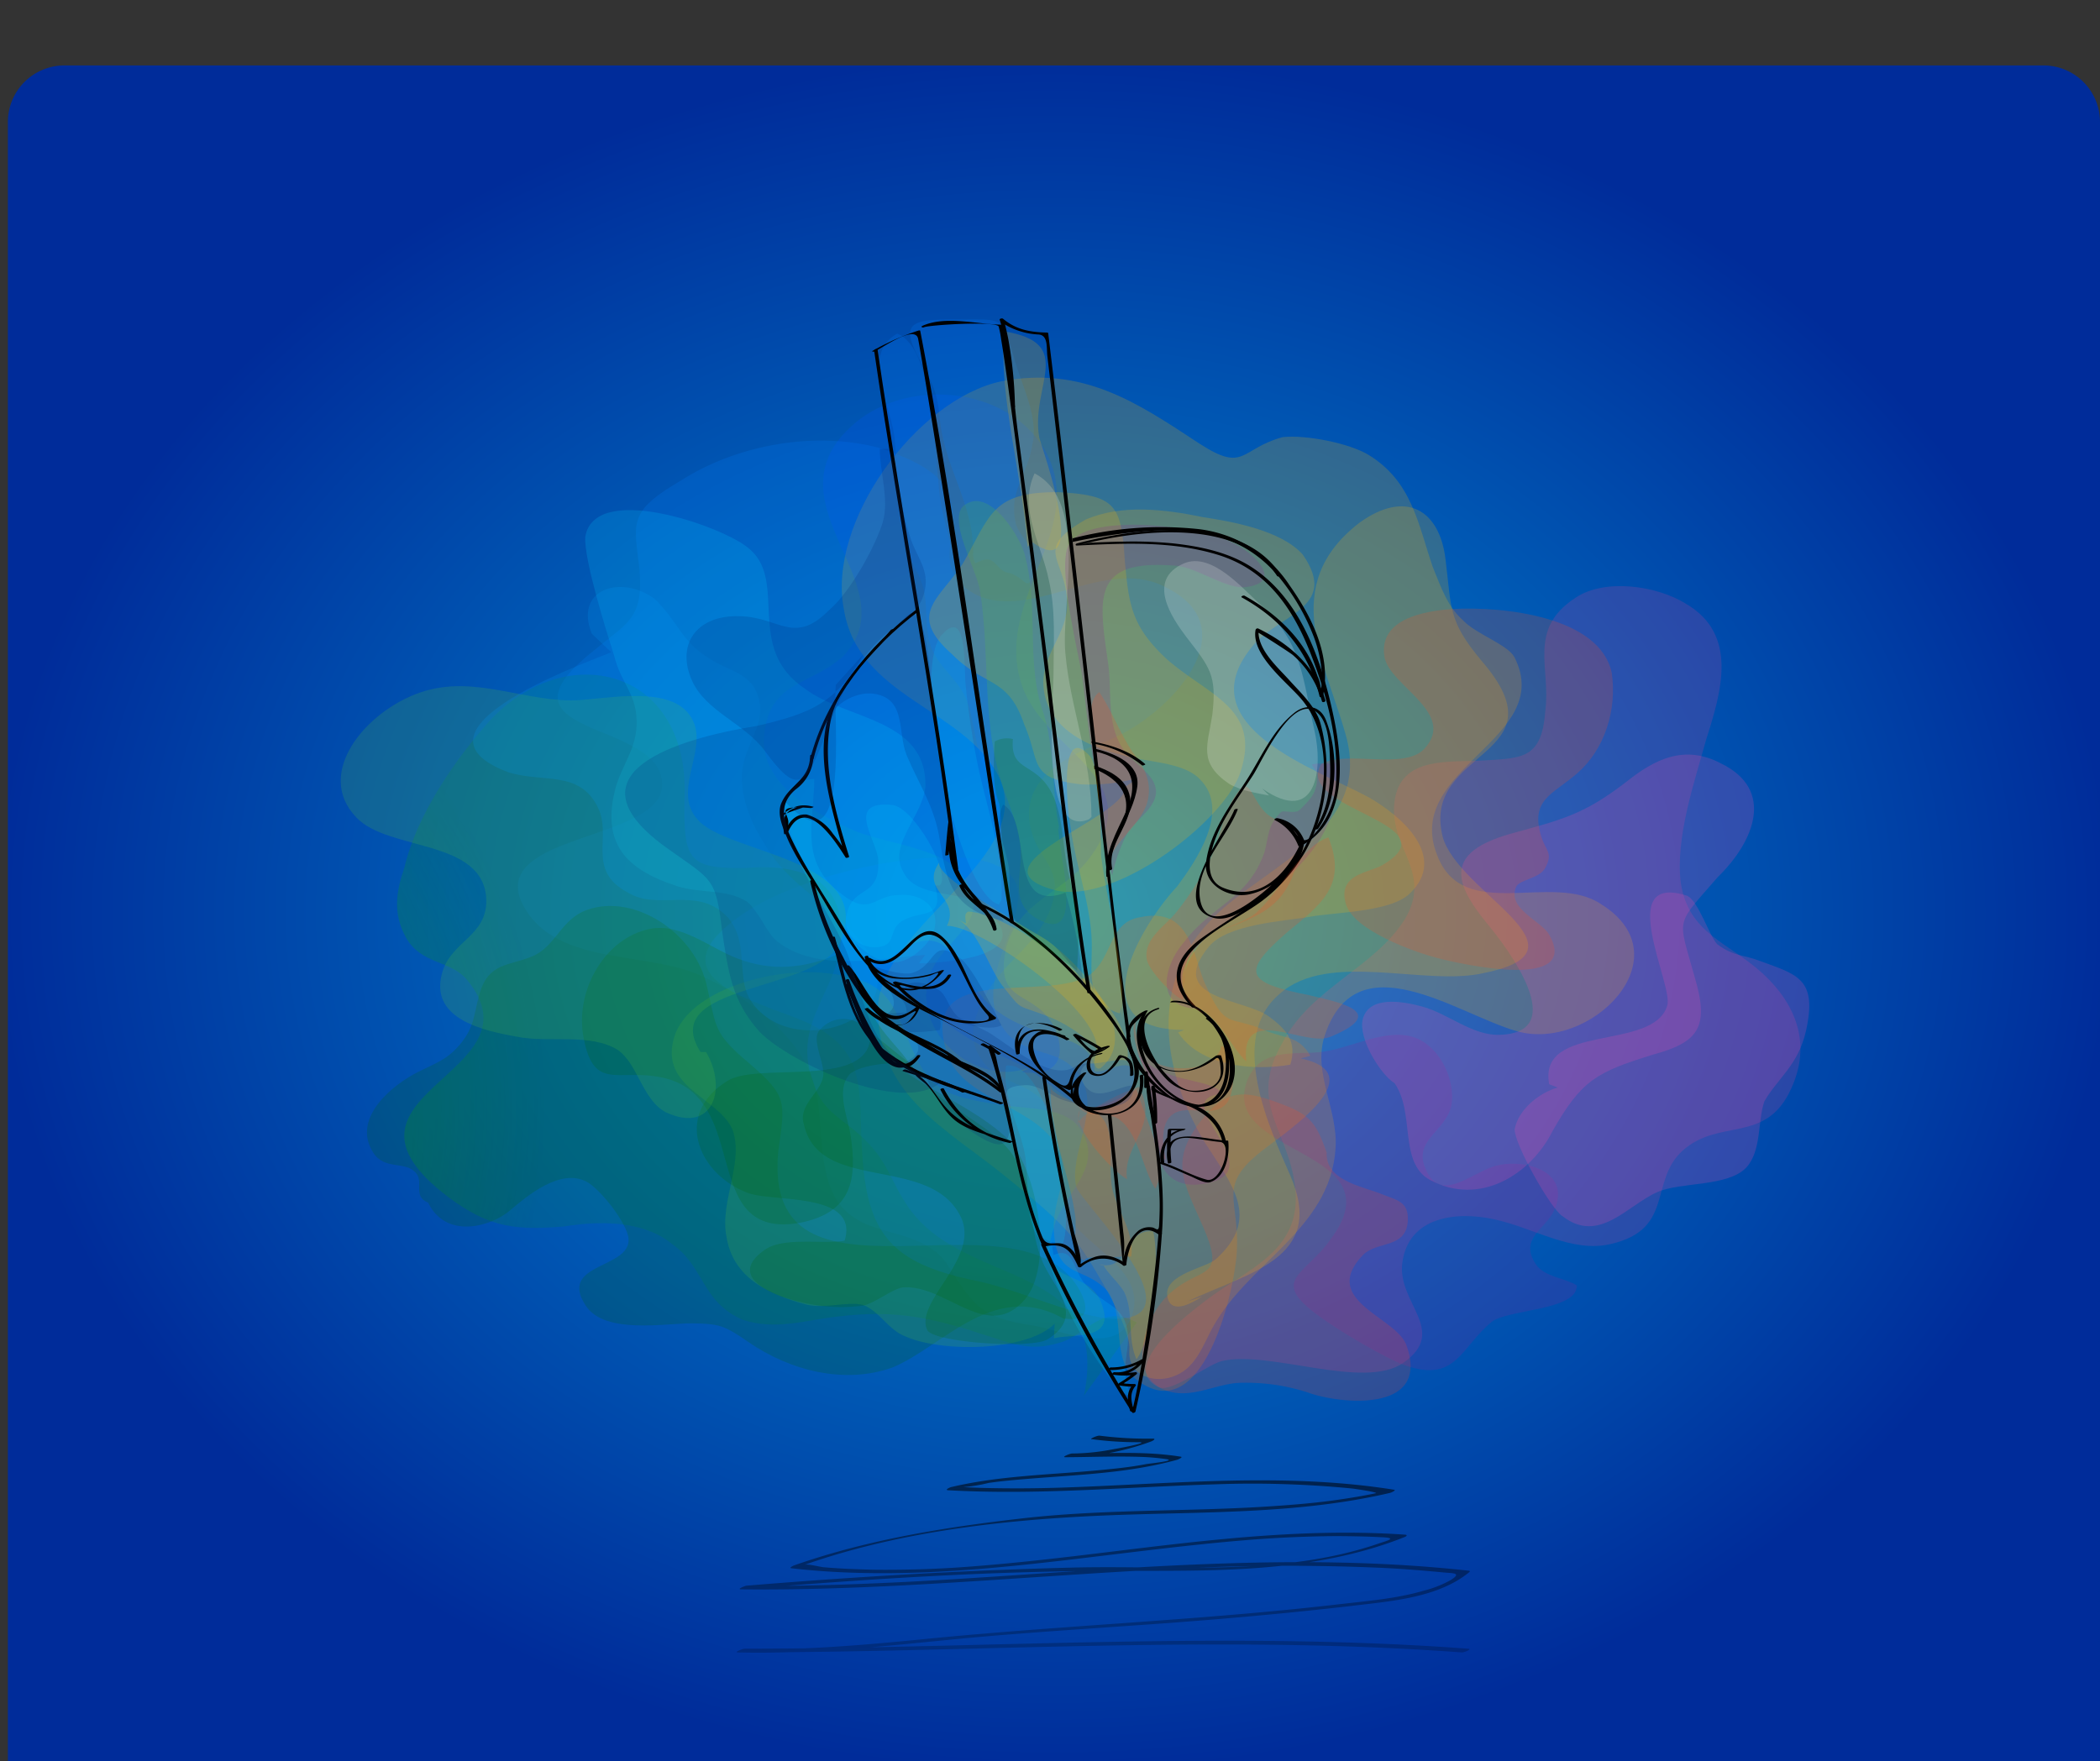 <svg xmlns="http://www.w3.org/2000/svg" xmlns:xlink="http://www.w3.org/1999/xlink" width="371.394" height="311.576" viewBox="0 0 371.394 311.576">
  <rect x="0" y="0" width="371.394" height="311.576" fill="#333333" stroke="none"/>
  <defs>
    <radialGradient id="radial-gradient" cx="0.5" cy="0.5" r="0.5" gradientUnits="objectBoundingBox">
      <stop offset="0" stop-color="#0094d6"/>
      <stop offset="1" stop-color="#002c9a"/>
    </radialGradient>
    <radialGradient id="radial-gradient-2" cx="718.117" cy="870.665" r="103.772" gradientTransform="matrix(1.224, 0.065, -0.065, 1.224, -58.085, -178.231)" gradientUnits="userSpaceOnUse">
      <stop offset="0.005" stop-color="#b700a1" stop-opacity="0.8"/>
      <stop offset="1" stop-color="#d73f95" stop-opacity="0.192"/>
    </radialGradient>
    <radialGradient id="radial-gradient-3" cx="642.483" cy="783.322" r="100.045" gradientTransform="matrix(1.262, 0.067, -0.067, 1.262, -74.867, -193.69)" gradientUnits="userSpaceOnUse">
      <stop offset="0" stop-color="#ffb300" stop-opacity="0.8"/>
      <stop offset="1" stop-color="#ffb700" stop-opacity="0.192"/>
    </radialGradient>
    <radialGradient id="radial-gradient-4" cx="4349.806" cy="1556.049" r="55.503" gradientTransform="translate(-6637.962 -2387.245) scale(2.631 2.631)" gradientUnits="userSpaceOnUse">
      <stop offset="0" stop-color="#ffb300" stop-opacity="0.4"/>
      <stop offset="0.99" stop-color="#ffb700" stop-opacity="0"/>
    </radialGradient>
    <radialGradient id="radial-gradient-5" cx="429.063" cy="823.362" r="59.95" gradientTransform="matrix(1.31, 0.069, -0.069, 1.31, -48.905, -223.178)" gradientUnits="userSpaceOnUse">
      <stop offset="0" stop-color="#007ed9" stop-opacity="0.8"/>
      <stop offset="1" stop-color="#007cff" stop-opacity="0.192"/>
    </radialGradient>
    <radialGradient id="radial-gradient-6" cx="58.612" cy="-281.961" r="229.984" gradientTransform="translate(10.847 -165.381) scale(0.63 0.63)" gradientUnits="userSpaceOnUse">
      <stop offset="0" stop-color="#00d1ff" stop-opacity="0.302"/>
      <stop offset="0.99" stop-color="#00c5ff" stop-opacity="0"/>
    </radialGradient>
    <radialGradient id="radial-gradient-7" cx="42.571" cy="300.784" r="99.787" gradientTransform="matrix(0.974, 0.051, -0.051, 0.974, 2.448, 4.955)" gradientUnits="userSpaceOnUse">
      <stop offset="0" stop-color="#28b033" stop-opacity="0.8"/>
      <stop offset="1" stop-color="#008538" stop-opacity="0.192"/>
    </radialGradient>
    <radialGradient id="radial-gradient-8" cx="189.078" cy="489.585" r="29.634" gradientTransform="matrix(1.007, 0.053, -0.053, 1.007, 10.524, 3.949)" gradientUnits="userSpaceOnUse">
      <stop offset="0.005" stop-color="#7100a1" stop-opacity="0.8"/>
      <stop offset="1" stop-color="#8c2195" stop-opacity="0.192"/>
    </radialGradient>
    <radialGradient id="radial-gradient-9" cx="454.043" cy="890.369" r="22.108" gradientTransform="matrix(1.141, 0.06, -0.06, 1.141, 7.847, -92.199)" gradientUnits="userSpaceOnUse">
      <stop offset="0.005" stop-color="#d20043" stop-opacity="0.8"/>
      <stop offset="1" stop-color="#f53f2c" stop-opacity="0.192"/>
    </radialGradient>
    <radialGradient id="radial-gradient-10" cx="528.212" cy="682.215" r="33.015" gradientTransform="matrix(1.109, 0.059, -0.059, 1.109, 2.415, -60.537)" gradientUnits="userSpaceOnUse">
      <stop offset="0.005" stop-color="#ff68ac" stop-opacity="0.8"/>
      <stop offset="1" stop-color="#ff47ac" stop-opacity="0.192"/>
    </radialGradient>
    <radialGradient id="radial-gradient-11" cx="638.709" cy="811.182" r="24.486" gradientTransform="matrix(1.131, 0.06, -0.06, 1.131, -6.067, -88.185)" gradientUnits="userSpaceOnUse">
      <stop offset="0.005" stop-color="#ff385e" stop-opacity="0.8"/>
      <stop offset="1" stop-color="#ff47ac" stop-opacity="0.192"/>
    </radialGradient>
    <radialGradient id="radial-gradient-12" cx="3082.402" cy="2582.126" r="24.974" gradientTransform="matrix(2.214, 0.117, -0.117, 2.214, -3131.164, -3236.493)" xlink:href="#radial-gradient-3"/>
    <radialGradient id="radial-gradient-13" cx="542.621" cy="1026.04" r="33.934" gradientTransform="matrix(1.226, 0.065, -0.065, 1.226, -24.355, -190.125)" gradientUnits="userSpaceOnUse">
      <stop offset="0" stop-color="#ff5c00" stop-opacity="0.8"/>
      <stop offset="1" stop-color="#ff7100" stop-opacity="0.192"/>
    </radialGradient>
    <radialGradient id="radial-gradient-14" cx="3246.524" cy="4227.196" r="3.92" gradientTransform="translate(-3681.787 -4798.941) scale(2.237 2.237)" xlink:href="#radial-gradient-3"/>
    <radialGradient id="radial-gradient-15" cx="1070.058" cy="1328.365" r="8.553" gradientTransform="translate(-288.118 -358.518) scale(1.354 1.354)" gradientUnits="userSpaceOnUse">
      <stop offset="0.005" stop-color="#ff261f" stop-opacity="0.8"/>
      <stop offset="1" stop-color="#ff471c" stop-opacity="0.192"/>
    </radialGradient>
    <radialGradient id="radial-gradient-16" cx="727.72" cy="911.386" r="6.7" gradientTransform="translate(-97.847 -122.84) scale(1.206 1.206)" xlink:href="#radial-gradient-15"/>
    <radialGradient id="radial-gradient-17" cx="1160.576" cy="1185.156" r="28.832" gradientTransform="matrix(1.462, 0.077, -0.077, 1.462, -346.78, -532.064)" xlink:href="#radial-gradient-3"/>
    <radialGradient id="radial-gradient-18" cx="-216.914" cy="-516.414" r="82.158" gradientTransform="matrix(0.652, 0.034, -0.034, 0.652, -134.761, -264.759)" gradientUnits="userSpaceOnUse">
      <stop offset="0" stop-color="#006800" stop-opacity="0.8"/>
      <stop offset="0.529" stop-color="#006400" stop-opacity="0.455"/>
      <stop offset="1" stop-color="#006100" stop-opacity="0.192"/>
    </radialGradient>
    <radialGradient id="radial-gradient-19" cx="-124.413" cy="30.269" r="61.969" gradientTransform="matrix(0.865, 0.046, -0.046, 0.865, -50.188, -22.043)" gradientUnits="userSpaceOnUse">
      <stop offset="0" stop-color="#7fdc33" stop-opacity="0.8"/>
      <stop offset="1" stop-color="#51be38" stop-opacity="0.192"/>
    </radialGradient>
    <radialGradient id="radial-gradient-20" cx="145.285" cy="497.032" r="38.435" gradientTransform="matrix(1.046, 0.055, -0.055, 1.046, 13.862, -9.441)" xlink:href="#radial-gradient-5"/>
    <radialGradient id="radial-gradient-21" cx="-64.899" cy="-166.555" r="65.959" gradientTransform="translate(-40.799 -83.251) scale(0.823 0.823)" gradientUnits="userSpaceOnUse">
      <stop offset="0" stop-color="#006800" stop-opacity="0.8"/>
      <stop offset="1" stop-color="#006100" stop-opacity="0.192"/>
    </radialGradient>
    <radialGradient id="radial-gradient-22" cx="617.117" cy="967.225" r="21.16" gradientTransform="translate(-100.744 -157.431) scale(1.236 1.236)" gradientUnits="userSpaceOnUse">
      <stop offset="0" stop-color="#003600" stop-opacity="0.8"/>
      <stop offset="1" stop-color="#006100" stop-opacity="0.192"/>
    </radialGradient>
    <radialGradient id="radial-gradient-23" cx="55.967" cy="16.294" r="31.349" gradientTransform="translate(-9.031 -28.265) scale(0.893 0.893)" xlink:href="#radial-gradient-22"/>
    <radialGradient id="radial-gradient-24" cx="4553.469" cy="5728.014" r="4.007" gradientTransform="translate(-8314.139 -10465.834) scale(2.932 2.932)" gradientUnits="userSpaceOnUse">
      <stop offset="0" stop-color="#00d1ff" stop-opacity="0.8"/>
      <stop offset="1" stop-color="#00c5ff" stop-opacity="0.192"/>
    </radialGradient>
    <radialGradient id="radial-gradient-25" cx="2248.853" cy="3144.278" r="5.916" gradientTransform="translate(-1764.699 -2469.795) scale(1.884 1.884)" xlink:href="#radial-gradient-24"/>
    <radialGradient id="radial-gradient-26" cx="1648.937" cy="1802.253" r="24.024" gradientTransform="matrix(1.969, 0.104, -0.104, 1.969, -1251.376, -1742.837)" gradientUnits="userSpaceOnUse">
      <stop offset="0" stop-color="#004cd9" stop-opacity="0.8"/>
      <stop offset="1" stop-color="#05f" stop-opacity="0.192"/>
    </radialGradient>
    <radialGradient id="radial-gradient-27" cx="2401.974" cy="1616.675" r="8.663" gradientTransform="translate(-2423.08 -1633.239) scale(2.11 2.11)" xlink:href="#radial-gradient-5"/>
    <radialGradient id="radial-gradient-28" cx="6328.106" cy="5890.709" r="4.536" gradientTransform="translate(-17944.892 -16712.284) scale(3.944 3.944)" xlink:href="#radial-gradient-24"/>
    <radialGradient id="radial-gradient-29" cx="6142.974" cy="4290.319" r="6.959" gradientTransform="translate(-18240.334 -12745.386) scale(4.077 4.077)" xlink:href="#radial-gradient-5"/>
    <radialGradient id="radial-gradient-30" cx="188.996" cy="443.043" r="35.715" gradientTransform="matrix(1.085, 0.057, -0.057, 1.085, 10.586, -24.342)" xlink:href="#radial-gradient-24"/>
    <radialGradient id="radial-gradient-31" cx="-74.557" cy="2.211" r="48.393" gradientTransform="matrix(0.854, 0.045, -0.045, 0.854, -33.644, -25.494)" xlink:href="#radial-gradient-19"/>
    <radialGradient id="radial-gradient-32" cx="135.834" cy="488.891" r="31.392" gradientTransform="matrix(1.094, 0.058, -0.058, 1.094, 14.576, -27.964)" gradientUnits="userSpaceOnUse">
      <stop offset="0" stop-color="#00a381" stop-opacity="0.8"/>
      <stop offset="1" stop-color="#0098f4" stop-opacity="0.192"/>
    </radialGradient>
    <radialGradient id="radial-gradient-33" cx="818.947" cy="837.684" r="23.578" gradientTransform="matrix(1.223, 0.065, -0.065, 1.223, -74.139, -173.318)" xlink:href="#radial-gradient-15"/>
    <radialGradient id="radial-gradient-34" cx="652.857" cy="785.044" r="25.337" gradientTransform="matrix(1.264, 0.067, -0.067, 1.264, -74.504, -187.623)" xlink:href="#radial-gradient-3"/>
    <radialGradient id="radial-gradient-35" cx="10771.463" cy="7560.573" r="3.979" gradientTransform="translate(-47912.819 -33641.964) scale(5.558 5.558)" gradientUnits="userSpaceOnUse">
      <stop offset="0" stop-color="#fff" stop-opacity="0.8"/>
      <stop offset="1" stop-color="#fff" stop-opacity="0.192"/>
    </radialGradient>
    <radialGradient id="radial-gradient-36" cx="6491.653" cy="3859.812" r="4.549" gradientTransform="translate(-17340.364 -10316.552) scale(3.779 3.779)" xlink:href="#radial-gradient-3"/>
    <radialGradient id="radial-gradient-37" cx="3112.696" cy="3872.456" r="14.639" gradientTransform="translate(-3581.437 -4459.642) scale(2.253 2.253)" xlink:href="#radial-gradient-13"/>
    <radialGradient id="radial-gradient-38" cx="-431.353" cy="-623.869" r="30.728" gradientTransform="translate(-229.292 -328.233) scale(0.638 0.638)" xlink:href="#radial-gradient-26"/>
    <radialGradient id="radial-gradient-39" cx="1091.39" cy="1367.862" r="7.25" gradientTransform="translate(-430.567 -540.469) scale(1.485 1.485)" xlink:href="#radial-gradient-24"/>
    <radialGradient id="radial-gradient-40" cx="552.599" cy="747.144" r="24.92" gradientTransform="translate(-79.519 -108.711) scale(1.217 1.217)" xlink:href="#radial-gradient-24"/>
    <radialGradient id="radial-gradient-41" cx="11.928" cy="8.404" r="16.151" gradientTransform="translate(-23.85 -30.331) scale(0.887 0.887)" xlink:href="#radial-gradient-3"/>
    <radialGradient id="radial-gradient-42" cx="507.345" cy="612.949" r="20.777" gradientTransform="translate(-40.606 -49.018) scale(1.141 1.141)" xlink:href="#radial-gradient-3"/>
    <radialGradient id="radial-gradient-43" cx="1511.314" cy="1624.964" r="12.828" gradientTransform="translate(-963.516 -1037.45) scale(1.733 1.733)" gradientUnits="userSpaceOnUse">
      <stop offset="0" stop-color="#001e6c" stop-opacity="0.8"/>
      <stop offset="1" stop-color="#002877" stop-opacity="0.192"/>
    </radialGradient>
    <radialGradient id="radial-gradient-44" cx="-432.015" cy="-637.447" r="29.279" gradientTransform="translate(-228.449 -333.688) scale(0.641 0.641)" xlink:href="#radial-gradient-43"/>
    <radialGradient id="radial-gradient-45" cx="-469.218" cy="-686.473" r="15.772" gradientTransform="translate(-254.923 -370.65) scale(0.618 0.618)" xlink:href="#radial-gradient-43"/>
    <radialGradient id="radial-gradient-46" cx="1403.594" cy="1577.726" r="7.554" gradientTransform="translate(-534.333 -601.623) scale(1.47 1.47)" xlink:href="#radial-gradient-15"/>
    <radialGradient id="radial-gradient-47" cx="1318.845" cy="1520.628" r="7.091" gradientTransform="translate(-455.833 -526.511) scale(1.434 1.434)" xlink:href="#radial-gradient-8"/>
    <radialGradient id="radial-gradient-48" cx="1167.359" cy="1091.036" r="12.087" gradientTransform="translate(-330.597 -309.777) scale(1.368 1.368)" xlink:href="#radial-gradient-15"/>
    <radialGradient id="radial-gradient-49" cx="1951.981" cy="1496.131" r="25.268" gradientTransform="translate(-1292.562 -991.994) scale(1.76 1.76)" xlink:href="#radial-gradient-8"/>
    <radialGradient id="radial-gradient-50" cx="1383.273" cy="1244.422" r="12.942" gradientTransform="translate(-496.323 -447.563) scale(1.447 1.447)" xlink:href="#radial-gradient-8"/>
    <radialGradient id="radial-gradient-51" cx="1667.579" cy="1216.464" r="22.379" gradientTransform="translate(-783.734 -572.151) scale(1.562 1.562)" xlink:href="#radial-gradient-35"/>
    <radialGradient id="radial-gradient-52" cx="5703.971" cy="4851.035" r="3.851" gradientTransform="translate(-12207.796 -10389.163) scale(3.247 3.247)" xlink:href="#radial-gradient-15"/>
    <radialGradient id="radial-gradient-53" cx="NaN" cy="NaN" r="NaN" gradientUnits="userSpaceOnUse">
      <stop offset="0" stop-color="#231f20" stop-opacity="0.4"/>
      <stop offset="0.995" stop-opacity="0.4"/>
    </radialGradient>
    <radialGradient id="radial-gradient-54" cx="6363.178" cy="5113.651" r="6.942" gradientTransform="translate(-17972.594 -14449.733) scale(3.932 3.932)" xlink:href="#radial-gradient-19"/>
    <radialGradient id="radial-gradient-55" cx="4000.632" cy="3973.309" r="5.663" gradientTransform="translate(-6517.164 -6476.991) scale(2.734 2.734)" xlink:href="#radial-gradient-18"/>
    <radialGradient id="radial-gradient-56" cx="2796.27" cy="2950.179" r="5.851" gradientTransform="translate(-3010.916 -3179.563) scale(2.179 2.179)" xlink:href="#radial-gradient-43"/>
    <radialGradient id="radial-gradient-57" cx="9547.17" cy="8612.266" r="3.549" gradientTransform="translate(-35829.99 -32334.479) scale(4.862 4.862)" xlink:href="#radial-gradient-3"/>
    <radialGradient id="radial-gradient-58" cx="767.882" cy="814.931" r="18.456" gradientTransform="translate(-231.213 -245.835) scale(1.383 1.383)" xlink:href="#radial-gradient-43"/>
    <radialGradient id="radial-gradient-59" cx="722.714" cy="1038.403" r="24.223" gradientTransform="translate(-226.412 -324.393) scale(1.396 1.396)" xlink:href="#radial-gradient-43"/>
    <radialGradient id="radial-gradient-60" cx="984.17" cy="947.649" r="22.092" gradientTransform="translate(-201.14 -195.318) scale(1.284 1.284)" xlink:href="#radial-gradient-15"/>
    <linearGradient id="linear-gradient" x1="0.491" y1="-0.824" x2="0.504" y2="1.472" gradientUnits="objectBoundingBox">
      <stop offset="0.005"/>
      <stop offset="1" stop-opacity="0"/>
    </linearGradient>
  </defs>
  <g id="Group_7231" data-name="Group 7231" transform="translate(-1173.606 -3664.424)">
    <path id="Rectangle_647" data-name="Rectangle 647" d="M10,0H360a10,10,0,0,1,10,10V300a0,0,0,0,1,0,0H0a0,0,0,0,1,0,0V10A10,10,0,0,1,10,0Z" transform="translate(1175 3676)" fill="url(#radial-gradient)"/>
    <g id="Group_6441" data-name="Group 6441" transform="translate(1158.579 3599.199)">
      <g id="Group_6438" data-name="Group 6438" transform="translate(29.42 79.619)">
        <g id="Group_6405" data-name="Group 6405">
          <path id="Path_20198" data-name="Path 20198" d="M292.112,310.384c1.4,11.483-8.257,14.449-15.8,20.237-2.727,2.092-15.792,11.854-8.3,15.328,2.222,1.029,8.77-4.089,11.2-4.645,8.46-1.93,25.125,5.2,32.058.322,8.061-5.666-1.16-10.567-.184-17.723,1.115-8.173,9.571-9.1,16.143-7.685,7.084,1.487,13.749,6.039,20.742,4.392,11.289-2.624,6.713-11.056,12.659-16.492,6.527-5.875,14.726-1.113,19.185-10.914,3.671-7.827,1-14.957-5.014-20.463s-13.1-6.991-14.469-16.027c-1-7.943,2.44-17.885,4.509-25.409,2.717-8.477,5.644-18.487-3.507-23.9-5.271-3.321-14.469-4.576-19.626-1.116-8.57,5.6-4.3,12.426-5.344,20.091-.673,8.755-4.251,8.268-12.125,8.755-6.27.185-14.005-.35-14.609,7.9-.535,7.734,6.712,11.845,1.949,20.043-5.342,8.64-16.77,12.286-21.742,22.016C283.706,295.705,290.882,300.327,292.112,310.384Z" transform="translate(-77.471 -114.938)" fill="url(#radial-gradient-2)"/>
          <path id="Path_20199" data-name="Path 20199" d="M204.6,269.563c.037,15.546,12.165,21.2,22.66,29.753,4.654,3.791,10.3,8.228,13.661,13.161,2.157,3.166,8.476,13.66,8.175,17.367-.358,4.391,3.717,5.768,6.81,5.063,4.154-.946,5.652-4.427,7.374-7.916,6.078-12.316,21.412-18.021,22.283-32.849.4-6.712-3.946-13.029-2.019-19.532,5.506-17.466,23.459-4.086,33.981-1.09,13.005,3.857,29.893-13.1,15.029-22.411-8.57-5.854-24.413,3.435-29.009-8.643-6.223-15.422,21.021-20.553,13.637-35.093-1.254-2.253-6.736-4.042-9.013-6.435-2.788-2.462-3.9-5.738-5.457-9.593-2.6-7.641-3.669-15.074-11.356-19.767-3.368-2.02-10.964-3.577-15.191-3.113-7.571,2.09-6.6,6.387-14.725,1.115-10.985-7.226-20.507-13.729-34.931-11.012-15.005,3.157-30.986,24.919-27.9,40.434,2.576,15.446,21.041,17.444,27.242,29.221C233.241,242.762,205.09,254.536,204.6,269.563Z" transform="translate(-63.747 -105.525)" fill="url(#radial-gradient-3)"/>
          <path id="Path_20200" data-name="Path 20200" d="M281.872,288.477c25.094,20.314,74.086,13.144,74.086-23.9,0-15.535-7.17-37.043-26.289-34.653-16.729,2.39-23.9,20.313-7.169,27.483-7.17,9.559-22.7,4.78-26.288-7.17-5.975-16.728,14.338-23.9,23.9-33.458s20.314-27.483,17.924-41.822c-1.2-9.559-10.754-13.144-11.949-22.7-2.39-10.755,4.779-17.924,9.559-27.484,5.974-11.949,20.314-35.848-5.975-32.263-20.313,2.39-9.559,17.924-14.339,27.484-5.974,15.534-13.144,8.364-26.288,16.729-20.314,10.754,2.39,21.508-11.949,32.262" transform="translate(-79.784 -92.147)" fill="url(#radial-gradient-4)"/>
          <path id="Path_20201" data-name="Path 20201" d="M189.1,310.974c4.722,1.684,10.25,2.043,13.438,7.1,4.406,6.991,5.866,9,14.633,10.335,5.386.819,14.988,5.532,17.64-1.416,3.073-8.052-7.654-12.168-10.917-17.526-3.842-6.307.048-15.842-4.942-20.971-2.85-2.927-7.436-3.161-10.042-6.314-3.136-3.794-2.356-7.175-.213-11.547,3.125-6.375,10.114-9.785,12.132-16.834,1.834-6.4-2.425-7.647-3.777-13.107-2.151-8.693,6.152-13.068,13.169-15.559,10.335-3.779,26.052-19.616,10.725-27.242-10.678-5.787-24.047,6.384-33.971,1.078-7.909-4.644-2.01-10.881-4.305-16.992-1.094-4.625-7.734-7.156-12.143-8.677-11-3.089-25.1-.938-35.477,5.756-9.185,5.389-8.231,7.222-7.248,15.387.809,9.19-1.982,9.487-8.6,15.079-18.581,15.011,13.182,11.645,12.644,23.564-.626,10.161-34.059,8.28-23.438,22.858,6.636,8.6,20.413,6.449,29.783,10.411,7.69,3.329,18.274,10.631,20.659,19.819,1.714,6.6.141,16.167,4.97,21.526A12.45,12.45,0,0,0,189.1,310.974Z" transform="translate(-49.126 -108.369)" fill="url(#radial-gradient-5)"/>
          <path id="Path_20202" data-name="Path 20202" d="M163.4,204.106c-40.627,11.949-10.754-29.873-41.822-38.238-19.119-4.78-19.119,10.754-34.653,15.534-16.729,4.78-38.238-14.339-51.382,2.39-20.314,22.7,15.534,15.534,26.288,15.534,5.975,0,15.534-1.195,19.119,2.39,7.17,5.974,0,13.144,3.585,17.924,10.755,15.534,23.9-2.39,39.433,3.584,13.144,5.975,8.364,35.848,29.873,29.874-1.195-22.7,2.39-29.874,16.729-48.992" transform="translate(-29.42 -106.954)" fill="url(#radial-gradient-6)"/>
          <path id="Path_20203" data-name="Path 20203" d="M220.981,351.426c4.957-24.636-21.971-18.491-31.661-34.255-2.521-3.929-3.136-6.979-6.682-10.6-3.943-4.158-7.775-4.879-9.53-10.525-3.676-9.858,3.265-15.1,4.8-23.8,1.482-12.361-7.094-14.94-16.773-14.168-10.246.156-11-1.392-10.791-12.561.838-22.188-20.123-28.14-33.985-13.982-6.234,6.817-13.332,16.936-15.563,26.482-1.452,4.217-2.1,8.078.29,12.4,2.756,4.836,7.928,3.927,10.835,7.516,13.7,16.73-27.556,20.031-3.377,38.363,7.431,5.583,12.229,5.867,20.51,5.207,5.559-.915,13.781-1.271,19.06,3.089,5.836,4.08,5.166,10.26,12.554,13.437,5.824,1.9,11.258,0,16.627-.576,10.541-1.289,16.934.211,27.38,3.641,5.079,1.69,7.68,2.306,12.246.9,4.635-1.432,7.164-6.925,13.409-3.5" transform="translate(-43.67 -118.934)" fill="url(#radial-gradient-7)"/>
          <path id="Path_20204" data-name="Path 20204" d="M288.366,311.344c-6.426,14.121,26.723,12.257,14.5,28.653-4.473,6.477-11.223,7.152-1.765,13.85,2.983,2.223,11.491,7.32,15.042,8.541,8.935,3.071,9.763-3.321,15.161-7.722,2.756-2.248,15.259-2,15.064-6.473-1.933-1.262-5.709-1.486-7.189-3.672-3.144-4.65,1.7-6.239,3.219-9.655,3.169-7.13-5.911-9.316-10.841-7.672-4.346,1.448-9.612,6.707-12.116-.1-1.823-4.95,4.516-6.482,4.862-11.533.324-4.719-2.741-10.355-7.443-11.456-5.057-1.185-11.093,2.435-16.224,2.857C296.152,307.335,290.613,306.406,288.366,311.344Z" transform="translate(-81.906 -135.201)" fill="url(#radial-gradient-8)"/>
          <path id="Path_20205" data-name="Path 20205" d="M275.668,340.462c4.383,10.059-.728,6.676-6.431,12.4-4.2,4.222-7.108,14.438.245,16.732,4.236,1.323,8.409-1.239,12.472-1.459a35.186,35.186,0,0,1,12.7,1.844c5.452,1.882,21.318,3.508,17-8.508-1.815-5.056-15.359-7.833-7.736-15.9,2.488-2.635,7.839-1.08,7.99-6.293.1-3.283-2.082-3.494-4.551-4.512-3.4-1.4-10.042-2.371-9.8-7.376-1.707-4.767-2.668-6.514-7.347-8.339-7.132-2.781-10.3-3.125-14.866,2.693C269.695,328.948,272.26,332.638,275.668,340.462Z" transform="translate(-77.318 -137.892)" fill="url(#radial-gradient-9)"/>
          <path id="Path_20206" data-name="Path 20206" d="M339.859,255.684c-11.215,3.249-10.274,8.292-3.88,16.009,3.4,4.1,14.823,19.2,1.995,19.524-4.743.122-9.042-3.755-13.555-4.989-3.649-1-9.428-1.945-10.556,2.165-.931,3.4,3.269,10.02,5.594,11.356,3.712,5.242.665,14.124,6.327,17.16,8.756,4.693,17.765-.97,21.63-8.669,5.123-9.024,7.781-10.434,17.757-13.522,7.86-2.167,10.056-4.634,7.427-13.551-3.033-11.005-3.657-8.973,4.043-17.861,6.533-6.369,10.113-15.475.546-20.112-6.532-3.443-11.845-.625-16.7,3.25C352.952,252.243,349.293,253.083,339.859,255.684Z" transform="translate(-87.234 -122.546)" fill="url(#radial-gradient-10)"/>
          <path id="Path_20207" data-name="Path 20207" d="M355.224,306.772c-3.144.867-6.913,3.767-7.619,7.344-.135,2.576,6.477,14.286,8.481,15.424,6.451,4.989,11.466-1.975,16.753-4.279,4.229-1.842,12.441-.892,15.721-4.333,2.738-2.956,1.98-8.16,3.2-11.71,2.278-4.011,6.018-6.4,7.375-12.521,2.035-9.189-1.543-9.894-8.13-12.307-3.036-1.194-4.608-.761-7.589-2.984-1.463-1.626-3.224-7.4-5.229-8.538-13.2-4.312-2.388,15.882-3.608,19.434-2.5,8.131-22.878,2.923-20.873,13.874" transform="translate(-94.121 -128.774)" fill="url(#radial-gradient-11)"/>
          <path id="Path_20208" data-name="Path 20208" d="M274.017,327.19c10.6-5.122,24.667-7.478,18.219-22.277-3.685-8.458-11.109-24.343-1.919-32.121,8.674-7.8,25.886-1.215,36.349-3.76,19.84-4.118-4.932-14.205-7.505-24.153-3.819-15.694,21.9-13.82,6.81-31.142-5.828-7.021-5.2-9.055-6.286-17.89s-7.1-12.253-15.151-6.481c-14.529,11.111-5.968,24.989-2.5,37.566,4.794,16.779-14.125,23.011-23.4,32.333-11.44,11.273-9.165,26.886-1.579,39.681,4.769,7.481,10.136,13.446,2,20.763-1.626,1.463-8.919,2.627-8.593,6.259s4.037,1.762,6.18.327" transform="translate(-78.434 -111.337)" fill="url(#radial-gradient-12)"/>
          <path id="Path_20209" data-name="Path 20209" d="M285.647,302.193c-2.055-3.465-4.315-3.025-7.6-4.318-7.106-3.173-7.283.174-11.276-8.988-1.966-5.14-2.669-13.009-11.156-11.218-5.639.821-4.846,7.017-8.929,10.157-7.548,5.2-30.626-2.735-25.343,13.768,2.377,7.959,14.063,9.134,18.76,15.538,4.14,6.372-.53,10.042.233,16.8.7,7.87,5.314,5.317,9.542,10.016,3.113,4.639.5,11.775,4.783,15.358,11.8,9.575,17.593-15.3,17.976-22.549.472-8.927-3.316-11.363,3.7-17.147,2.937-2.642,21.439-13.974,7.608-16.942" transform="translate(-68.288 -129.819)" fill="url(#radial-gradient-13)"/>
          <path id="Path_20210" data-name="Path 20210" d="M255.232,353.371c5.867,1.257,4.19-6.286,9.637-5.866,1.257,4.609,0,18.855-2.933,22.627-1.675-3.771-.419-7.962-2.094-11.732-.838-1.676-3.352-3.771-3.771-5.028" transform="translate(-75.338 -144.07)" fill="url(#radial-gradient-14)"/>
          <path id="Path_20211" data-name="Path 20211" d="M250.913,319.615c-1.676,2.514,5.447,10.475,8.381,12.151-.839-6.285,5.866-9.219,2.1-16.342-2.934.839-11.314,5.028-10.9,7.123" transform="translate(-74.372 -137.55)" fill="url(#radial-gradient-15)"/>
          <path id="Path_20212" data-name="Path 20212" d="M250.492,316.789c-.419,5.448,5.029,2.514,7.543,4.609,3.352,2.513,4.19,9.218,6.285,12.151,2.514-4.609-2.094-12.99-3.352-17.6h0a35.563,35.563,0,0,1-9.218,3.771" transform="translate(-74.37 -137.657)" fill="url(#radial-gradient-16)"/>
          <path id="Path_20213" data-name="Path 20213" d="M267.867,279.276c-19.109.024-7.261-18.975-1.244-25.37,3.336-4.472,9.49-13.443,4.1-18.892-2.928-3.253-10.164-3.119-13.715-4.339-5.61-1.33-12.684-4.285-13.876-11.062s4.664-10.082,3.988-16.832c-.649-7.265-5.745-8.566,3.309-13.769,6.342-2.764,14.04-1.841,20.68-.457,5.124.787,13.825,2.279,17.726,6.617,6.721,9.65-4.691,10.6-9.138,16.559-11.061,13.876,11.273,21.253,20.813,26.4,6.017,3.417,13.9,10.547,7.37,16.915-3.28,3.442-13.608,3.413-17.781,4.225-4.689.786-14.529,1.3-17.836,5.256-7.726,9.4,6.233,9.108,10.7,12.442,2.981,2.223,4.932,4.392,3.685,8.457-6.776,1.192-16.02.187-19.84-5.7" transform="translate(-72.845 -111.481)" fill="url(#radial-gradient-17)"/>
          <path id="Path_20214" data-name="Path 20214" d="M217.028,348.888c-12.833-8.3-22.211,4.339-31.347,8.04-8.311,2.944-17.9.65-25.474-4.576-4.21-2.9-5.119-3.207-9.929-3.258-4.509-.048-15.344,2.016-18.729-3.075-5.085-7.645,7.889-6.519,7.53-11.866-.184-2.732-5.007-8.836-7.406-10.112-4.662-2.478-10.589,2.545-13.583,5.09-3.5,2.979-11.362,5.038-14.45-1.393-2.739-1.084-.789-3.532-2.091-5.162-1.88-2.358-5.575-.455-7.633-3.7-3.955-6.231,3.736-12.142,7.87-14.223,3.134-1.58,5.228-2.19,7.536-4.969,2.646-3.183,2.371-5.5,3.475-9.118,1.63-5.33,5.212-4.7,9.259-6.4,4.2-1.769,5.028-6.576,9.715-8.229,8.446-2.976,19.282,4.213,21.22,13.749,1.64,7.23,1.161,8.135,7.448,13.425,6.837,5.892,6.336,6.795,5.111,15.657-2.815,30.633,41.6,5.838,52.941,23.838,1.984,3.293,2.344,6.35-2.508,5.624" transform="translate(-42.312 -129.382)" fill="url(#radial-gradient-18)"/>
          <path id="Path_20215" data-name="Path 20215" d="M228.2,352.146c-4.907,4.906-19.9,5.146-26.455,2.22-3.035-1.194-4.417-4.366-7.453-5.559-2.548-.65-6.749.676-9.812,0-7.128-1.926-13.172-4.827-14.336-12.118-1.219-6.262,3.281-13.255,1.006-19.056-2.791-5.827-13.551-7.427-9.945-17.05,3.524-8.077,18.163-11.436,26.375-10.485,10.273,1.059,11.654,4.23,14.851,12.145,3.657,8.973,6.721,9.651,15.936,11.171,4.608.758,12.386.136,14.717,4.908,3.794,6.4-3.688,11.167-5.017,16.777-3.689,11.168,6.368,6.533,8.562,13.879,2.249,6.315-5.421,4.877-8.566,5.744" transform="translate(-56.071 -132.367)" fill="url(#radial-gradient-19)"/>
          <path id="Path_20216" data-name="Path 20216" d="M240.154,346.078c15.65.268-5.635-20.439-6.6-23.286-1.379-5.668,4.055-13.213,1-18.969s-8.75-3.82-13.007-7.959c-10.04-11.161,12.632-27.308-5.632-31.069-11.657-1.734-32.624,3.313-41.934,10.094-13.949,9.893-.736,13.948,9.688,17.855,13.711,5.2,11.1,12.334,12.093,25.256.967,13.478,5.753,18.207,19.024,21.146,8.31,1.557,16.472,5.9,24.253,6.874" transform="translate(-57.589 -127.184)" fill="url(#radial-gradient-20)"/>
          <path id="Path_20217" data-name="Path 20217" d="M196.729,303.5c.559,10.056-19.551,5.03-25.139,8.38-9.72,5.826-5.451,16.539,3.515,19.892,4.515,1.688,19.746-.223,17.074,8.453-3.8.636-10.737-.7-14.017,1.539-7.473,5.1,2.2,8.757,8.561,9.774a28.426,28.426,0,0,0,8.719.155c2.211-.446,5.34-3.113,7.179-3.222,7.651-.45,14.858,9.844,21.457,2.108,5.184-6.076,2.118-22.711-2.766-28.083-6.7-6.7-18.437-10.056-24.024-17.32" transform="translate(-57.203 -135.125)" fill="url(#radial-gradient-21)"/>
          <path id="Path_20218" data-name="Path 20218" d="M200.4,301.742a5.444,5.444,0,0,0-7.822.559c-1.675,1.675,1.118,6.145.558,8.38-.558,2.793-4.469,5.028-3.352,8.381,2.793,12.291,22.906,5.028,27.935,16.76,2.793,7.262-8.381,14.525-6.145,19.555,1.117,2.235,18.436,3.352,21.229,1.675,7.263-4.469.559-9.5-1.117-14.525-2.235-5.588-1.118-12.851-4.47-17.319-3.91-6.7-13.967-8.94-18.436-16.761" transform="translate(-61.989 -134.483)" fill="url(#radial-gradient-22)"/>
          <path id="Path_20219" data-name="Path 20219" d="M179.253,332.266c9.049-1.872,10.05-7.682,8.76-15.677-.492-3.046-2.561-7.755-.194-10.5,1.552-1.8,10.167-3.023,11.477-.7-2.249-3.983-5.863-6.308-7.892-11.1-1.508-3.569-2.861-6.743-5.448-9.554-6.1,2.569-11.769,3.156-17.949.789-4.829-1.849-10.058-6.384-15.571-5.2-7.822,1.677-12.849,10.616-11.732,18.437,1.676,10.615,6.145,6.146,13.967,7.822C170.873,309.919,160.816,335.618,179.253,332.266Z" transform="translate(-52.018 -130.369)" fill="url(#radial-gradient-23)"/>
          <path id="Path_20220" data-name="Path 20220" d="M240.551,340.436c.839,1.257,2.514,1.677,4.19,1.677,2.1-5.867-2.1-32.264-10.056-31.427-.838,5.448,2.514,10.894,3.352,15.924s-.419,12.57,3.352,15.5" transform="translate(-71.133 -136.582)" fill="url(#radial-gradient-24)"/>
          <path id="Path_20221" data-name="Path 20221" d="M245,352.128c3.771-1.677,3.352,2.932,5.867,5.446,2.933,3.353,6.285,3.353,7.124,7.543s-1.677,6.7.838,12.151h0c-4.19-.838-17.6-24.3-14.247-27.655" transform="translate(-73.063 -144.502)" fill="url(#radial-gradient-25)"/>
          <path id="Path_20222" data-name="Path 20222" d="M228.258,280.531c-8.6,4.022-20.994-5.025-18.2-15.508,2.057-7.164,12.276-9.981,5.993-18.146-3.081-5.2-14.8-5.816-19.7-8.312-7.106-3.173-16.355-8.137-15.325-17.034,1.059-9.456,8.84-8.485,14.156-13.8,11.277-12.272-13.709-26.459,1.005-40.229,9.428-9.013,27.809-7.483,34.473,4.058,7.661,13.832-8.637,25.839-4.382,40.61,3.258,12.48,23.165,16.888,12.327,31.421-4.817,6.459-12.716,7.72-14.831,16-2.234,10.511,5.225,6.989,8.747,14.449,1.967,5.138.116,8.4-5.991,7.515" transform="translate(-60.232 -106.287)" fill="url(#radial-gradient-26)"/>
          <path id="Path_20223" data-name="Path 20223" d="M224.519,186.91c.419-8.8-5.028-15.5-5.866-24.3-.419-4.61-1.257-6.286-3.352-10.057-4.19-7.542-1.257-7.542,7.124-7.542,7.542,0,7.123-.42,9.218,6.285,1.257,5.029,4.609,10.894,3.352,15.923-.838,5.448-4.19,7.961-2.933,13.828.838,2.933,4.19,4.609,3.352,7.961-1.257,5.028-1.257,1.676-4.609.839-2.514-.419-2.1-3.771-5.867-1.677a3.775,3.775,0,0,1-.419-2.094" transform="translate(-66.833 -102.895)" fill="url(#radial-gradient-27)"/>
          <path id="Path_20224" data-name="Path 20224" d="M230.5,261.57c.419-7.961-2.514-15.922-4.19-23.884a136.927,136.927,0,0,1-2.1-13.828c-.419-2.932.42-14.247-4.19-9.218-5.867,6.286,2.933,46.091,10.056,47.768" transform="translate(-67.789 -116.797)" fill="url(#radial-gradient-28)"/>
          <path id="Path_20225" data-name="Path 20225" d="M221.86,201.8c.42-8.381-3.352-16.761-4.609-24.723-.838-6.285-.838-26.4-7.543-28.911-6.7,3.771-.837,12.989-.419,18.855.838,9.218-.418,14.666,3.771,23.046,2.933,5.028.838,9.637,2.933,14.246,2.1,4.19,5.447,5.448,6.7,10.9.837,3.771,1.256,7.542,2.932,10.894h0c0-10.057-3.352-18.856-3.771-28.493" transform="translate(-65.432 -103.538)" fill="url(#radial-gradient-29)"/>
          <path id="Path_20226" data-name="Path 20226" d="M201.406,266.039c-8.294.6-19.272,3.115-26.21-2.417-1.979-1.653-2.846-4.8-5.311-6.995-3.5-2.25-8.186-1.464-12.252-2.713-9.648-3.092-13.524-7.943-10.947-17.62,1.248-4.065,3.444-6.532,3.661-10.651.3-5.665-2.709-7.373-3.982-12.6-1.328-4.2-5.31-16.806-5.092-20.927,1.546-9.73,23.473-2.173,28.527,1.694,7.721,5.66-.639,17.854,10.337,25.146,7.453,5.558,21.412,5.263,21.3,17.134-.272,5.15-6.751,10.489-3.905,15.287,2.33,4.77,10.164,3.119,13.632,5.883,10.922,8.323-3.634,10.137-10.87,10.27" transform="translate(-52.163 -111.506)" fill="url(#radial-gradient-30)"/>
          <path id="Path_20227" data-name="Path 20227" d="M150.626,291.166c-7.816-12.293,20.856-10.37,24.729-19.468,6.382-14.988-20.349-15.488-25.354-21.784-4.16-4.775,1.322-11.483-.421-16.654-2.435-6.969-13.275-4.927-20.189-4.351-9.565.616-18.617-4.687-28.347-1.343-9.663,3.321-18.784,14.328-11.289,22.106,5.709,6.063,22.7,3.687,22.989,14.672.047,6.29-6.054,7.2-7.732,12.543-2.572,8.309,6.863,10.469,13.275,11.593,5.525,1.115,12.9-.753,17.8,2.382,3.551,2.623,4.28,8.8,8.429,10.98,8.456,3.889,10.843-4.383,7.093-10.655" transform="translate(-41.128 -119.457)" fill="url(#radial-gradient-31)"/>
          <path id="Path_20228" data-name="Path 20228" d="M140.816,215.967c-6.858,2.737-37.407,14.035-18.165,21.248,6.1,1.871,12.415-.378,15.693,5.992,2.819,5.312-2.143,11.248,5.391,15.262,5.5,3.39,12.469-1.408,17.834,4.556,3.876,4.852.974,10.9,4.362,15.207,7.723,10.22,29.842,2.092,19.164-10.865-4.824-6.453-12.9-9.977-17.154-17.433-2.384-3.74-4.227-7.968-3.982-12.6.217-4.119,3.526-8.076,3.2-11.708-.705-6.235-5.366-5.965-9.35-8.758-4.5-2.819-5.338-6.478-9.268-10.3-5.962-4.447-14.365-1.792-11.168,6.123" transform="translate(-47.104 -114.976)" fill="url(#radial-gradient-32)"/>
          <path id="Path_20229" data-name="Path 20229" d="M355.892,220.607c-2.059-9.921-19-11.849-28.323-11.308-4.74.362-12.942,1.693-11.887,8.413.812,5.169,12.9,9.923,7.093,16.276-3.562,3.9-13.8.2-18.239,2.715-5.127,8.094,23.754,10.392,10.725,17.924-2.36,1.364-7.959,1.541-6.38,6.876,1.392,4.7,12.177,8.486,16.1,9.514,4.676,1.224,25.5,5.792,19.83-4.132-1.4-2.443-7.558-4.61-5.812-8.477.562-1.246,4.122-1.421,5.132-3.32,1.436-2.7.09-2.974-.7-5.524-2.048-6.645,2.1-7.466,6.408-11.258C354.659,234.061,356.842,227.13,355.892,220.607Z" transform="translate(-85.238 -115.952)" fill="url(#radial-gradient-33)"/>
          <path id="Path_20230" data-name="Path 20230" d="M254.639,233.91a31.615,31.615,0,0,1-10.132,1.144c-9.454-1.059-7.076-3.73-10.069-10.6-2.906-8.546-6.929-6.521-12.772-12.423-8.015-7.137-2.289-9.632,1.971-16.121,4.934-8.691,5.14-12.6,16.886-12.535,10.042.53,11.07,2.262,11.685,11.806.7,7.869,1.055,11.8,7.456,17.737,7.485,6.55,16.882,8.725,12.916,20.264-3.261,8.779-21.91,22.9-32.422,20.666-16.56-4.231,12.423-12.77,12.16-18.379" transform="translate(-67.694 -110.697)" fill="url(#radial-gradient-34)"/>
          <path id="Path_20231" data-name="Path 20231" d="M250.826,239.957c0-10.476-3.771-19.275-4.609-28.913-.838-8.38,4.19-26.817-5.447-31.845-2.933,6.285,1.257,12.57,2.513,18.855,1.258,5.448.838,10.894.838,16.342,0,5.028-2.514,29.751,6.286,25.979" transform="translate(-72.19 -109.849)" fill="url(#radial-gradient-35)"/>
          <path id="Path_20232" data-name="Path 20232" d="M239.193,184.933c10.475,7.542,1.676-16.761,1.256-18.437-1.675-9.218,6.7-16.761-6.285-18.855-.838,12.151,3.352,25.56,4.19,38.13" transform="translate(-71.032 -103.431)" fill="url(#radial-gradient-36)"/>
        </g>
        <path id="Path_20233" data-name="Path 20233" d="M244.685,315.416c2.49,2.49,7.438,2.6,9.346,5.511,2.1,3.2.492,9.077,1.631,12.832,1.052,3.467,3.786,7.37,3.187,11.24-2.088,0-5.522.319-7.038.17-1.454-.143-1.173,1.655-2.536-.841-.641-1.174-.116-4.889-.306-6.286-1.126-8.305-5.086-16.046-4.284-24.722" transform="translate(-73.172 -137.122)" fill="url(#radial-gradient-37)"/>
        <path id="Path_20234" data-name="Path 20234" d="M204.563,286.191c1.956,2.235,4.47-1.395,6.425-2.234,5.867-2.794,7.822.558,10.615,5.029,3.073,5.307,6.425,7.822,12.012,9.777,3.91,1.4,10.615,1.956,10.615,7.263,1.956.559,6.145-2.793,6.983.28s-3.911,6.145-5.866,6.425c-5.307.558-10.056-6.145-14.805-8.1-5.587-2.513-10.336-5.028-14.806-8.938-3.073-2.235-11.174-4.749-10.894-8.938" transform="translate(-65.035 -130.943)" fill="url(#radial-gradient-38)"/>
        <path id="Path_20235" data-name="Path 20235" d="M214.914,267.063c1.676,6.285-2.514,4.19-5.867,6.285-2.514,1.676-.838,4.19-4.19,4.609s-6.7-2.514-5.448-6.286c1.257-4.609,5.867-2.513,5.448-9.218-.42-3.771-5.867-10.476,2.514-9.637,3.771.418,10.475,12.151,8.38,14.247" transform="translate(-63.932 -124.804)" fill="url(#radial-gradient-39)"/>
        <path id="Path_20236" data-name="Path 20236" d="M194.969,273.028c4.19,4.19,8.8,9.638,14.666,4.19,5.028-4.609,2.1-10.056-3.771-9.638-4.609,0-5.028,3.772-10.056,0-7.961-5.866-5.028-12.989-5.028-20.531-14.666.838,5.867,25.979,8.381,31.007" transform="translate(-61.167 -123.646)" fill="url(#radial-gradient-40)"/>
        <path id="Path_20237" data-name="Path 20237" d="M223.674,277.76c3.771,1.676,5.866,9.218,8.38,12.151,3.352,4.19,2.1,2.934,7.543,5.029a24.072,24.072,0,0,1,9.218,6.284c-5.867,4.19,3.352.839,5.028,1.677,2.1-9.638-19.694-25.98-28.074-26.4-.839.419-.42,1.257-.42,2.1" transform="translate(-68.921 -129.635)" fill="url(#radial-gradient-41)"/>
        <path id="Path_20238" data-name="Path 20238" d="M249.048,298.141c-2.933,1.257-2.1,4.61-.838,3.772,7.577-6.5-3.994-18.621-9.669-22.67-1.62-1.156-20.607-11.407-18.824-13.784-3.771,5.028,3.771,6.286,1.257,11.313,6.285,0,28.493,15.924,26.4,22.627" transform="translate(-67.898 -127.389)" fill="url(#radial-gradient-42)"/>
        <path id="Path_20239" data-name="Path 20239" d="M194.745,229.925c.838-3.352,5.029-5.867,8.381-5.448,5.866.838,4.19,6.7,5.866,10.894,2.1,5.028,5.028,9.218,5.867,15.085,1.257,7.541,2.1,12.151,11.313,14.246-2.514-3.352-5.866-4.19-7.961-7.962-1.257-2.513-.838-6.7-1.257-10.056-.838-6.285-2.1-12.57-2.933-18.855-.838-2.933-.838-17.18-4.19-17.6-1.257,0-12.989,13.828-13.408,15.923" transform="translate(-63.039 -116.159)" fill="url(#radial-gradient-43)"/>
        <path id="Path_20240" data-name="Path 20240" d="M241.657,306.8c-4.19,3.631-12.011-3.632-15.923-5.867l-5.028-2.514c-1.676-1.4-1.955-3.352-3.073-4.469s-6.7-3.632-6.984.838a9.956,9.956,0,0,1-2.514-1.118c1.956.838,3.352,1.955,3.352,3.911-1.676,0-3.352,0-4.468.838,3.352,2.235,10.335,5.028,3.91,8.1.838.839,3.073,1.118,3.632,1.957.838,1.116.838,1.955,1.676,3.073a23.5,23.5,0,0,0,6.145,6.7c5.307,3.632,7.822,4.19,7.263-2.793-.28-3.073-1.956-4.75,2.514-5.028,2.234-.279,4.749,1.676,6.7,2.513,3.352,1.118,12.849,3.353,12.849-2.513-2.235,0-5.307,2.235-7.542,1.118-1.955-1.118-2.793-3.912-.559-5.029" transform="translate(-65.534 -132.832)" fill="url(#radial-gradient-44)"/>
        <path id="Path_20241" data-name="Path 20241" d="M204.213,287.462c.419.42,5.447,2.1,7.542,1.677,4.609-1.257,3.352-6.7,8.8-2.515,2.094,1.677,5.866,9.219,7.123,11.733-2.933,1.675-13.408-2.1-16.342-4.19,3.352-.419,6.286,1.676,5.448,5.028-3.352.419-9.219,1.257-10.056-2.513,4.19-1.677.418-5.448-.838-7.963" transform="translate(-64.964 -131.376)" fill="url(#radial-gradient-45)"/>
        <path id="Path_20242" data-name="Path 20242" d="M264.211,298.945c-2.163,2.164-.041,6.551,1.821,8.212,2.842,2.538,11.661,2.385,12.483-2.31,2.887.6,2.427,8.151,1.122,9.906-2.384,3.207-6.9.2-9.7,2.168-2.282,1.6-1.8,5.675-1.252,8-1.956-.28-1.956-9.778-2.794-12.571-.558-2.793-5.867-13.129-.558-13.408" transform="translate(-76.916 -134.198)" fill="url(#radial-gradient-46)"/>
        <path id="Path_20243" data-name="Path 20243" d="M263.647,307.535c3.771,5.867,13.828,4.609,15.085,7.543-10.474.838,10.057,13.828-3.352,15.923-11.313,1.676-7.962-13.828-10.057-20.113" transform="translate(-77.049 -135.945)" fill="url(#radial-gradient-47)"/>
        <path id="Path_20244" data-name="Path 20244" d="M288.54,267.51c3.632-2.794,6.984-7.822,3.352-11.453-1.675-1.4-3.631-1.118-5.307-3.073-2.513-2.794-2.513-6.984-5.587-1.677-1.676,2.794-2.235,6.7-3.631,9.777a51.887,51.887,0,0,1-6.146,9.777c-1.955,2.514-5.866,4.75-5.307,8.38.279,1.957,4.469,6.426,6.425,7.264.28-6.983.28-10.056,8.1-12.849,6.7-2.515,10.337-4.471,12.292-12.292" transform="translate(-77.499 -123.993)" fill="url(#radial-gradient-48)"/>
        <path id="Path_20245" data-name="Path 20245" d="M250.79,217.134c.891,7.13,1.624,14.8,3.364,21.779,1.071,4.293.394,9.758,1.991,13.713a28.383,28.383,0,0,1,2.6-7.324c1.013-1.822,3.7-3.652,4.712-5.762,1.954-4.065-3.4-6.366-5.286-9.086-3.159-4.565-2.023-10.2-2.768-15.417-1.676-11.731-2.932-18.435,12.151-17.178,3.771.419,8.8,4.19,12.151,3.771,7.123-.837,1.257-6.285-2.514-7.961-5.867-2.933-26.4-5.448-28.912.838C246.6,198.7,249.952,212.525,250.79,217.134Z" transform="translate(-73.83 -112.168)" fill="url(#radial-gradient-49)"/>
        <path id="Path_20246" data-name="Path 20246" d="M296.856,245.043c.419,3.352-.838,4.609-2.933,6.7-.837.838-2.932,0-3.352.418-2.513,2.514-2.094,4.19-2.932,7.123-2.933,8.381-9.219,9.22-14.247,15.924-3.352,3.771-5.448,11.313,2.1,11.732-7.961-8.38,5.866-15.5,11.732-19.693,7.962-5.867,14.666-12.99,12.989-23.884-1.257.419-3.352,0-4.19.419" transform="translate(-78.413 -122.897)" fill="url(#radial-gradient-50)"/>
        <path id="Path_20247" data-name="Path 20247" d="M287.107,238.891c9.637,6.7,10.894-3.352,9.219-10.476-2.1-9.218-2.1-15.085-9.219-21.788-3.352-2.933-8.8-9.637-13.828-7.543-6.7,2.933-2.1,9.638.419,12.99,4.19,5.447,5.447,6.7,4.609,13.828-.837,5.447-2.514,8.38,2.933,12.151,2.1,1.257,5.028,1.676,7.124,2.094" transform="translate(-78.301 -113.811)" fill="url(#radial-gradient-51)"/>
        <path id="Path_20248" data-name="Path 20248" d="M256.386,261.564c-1.117-6.424,5.028-8.659,6.984-13.966,1.117-3.632-.28-6.425-2.514-9.219-2.235-3.352-3.632-7.262-5.867-10.615-3.352,2.235-.558,12.849-.279,16.481.558,5.587,2.234,11.453,1.956,17.04" transform="translate(-74.956 -119.724)" fill="url(#radial-gradient-52)"/>
        <g id="Group_6437" data-name="Group 6437" transform="translate(123.498 41.943)">
          <g id="Group_6406" data-name="Group 6406" transform="translate(70.216 54.825)">
            <path id="Path_20249" data-name="Path 20249" d="M298.869,226.342c-1.693-5.995-6.431-10.028-11.863-12.7a.365.365,0,0,0-.48.231c-.8,4.535,5.653,9.31,8.181,12.352,5.922,7.127,4.393,18.926.254,26.564-3.99,7.363-11.3,10.874-17.818,15.514-4.906,3.492-6.339,7.721-1.9,12.308.2.2.772-.048.554-.272-8.374-8.652,6.231-14.189,11.978-18.595A28.721,28.721,0,0,0,298.783,242.8a30.884,30.884,0,0,0-.751-12.264c-.762-2.972-3.54-5.538-5.515-7.732-2.031-2.259-5.343-5.146-5.474-8.406,0-.067,5.543,3.474,6.068,3.925a16.736,16.736,0,0,1,5.152,8.185c.082.29.689.127.607-.163Z" transform="translate(-272.579 -213.615)"/>
          </g>
          <g id="Group_6407" data-name="Group 6407" transform="translate(61.348 120.696)">
            <path id="Path_20250" data-name="Path 20250" d="M269.359,296.59c4.808-.315,8.122,4.267,9.692,8.241,1.759,4.452.12,11.461-6.231,9.59-6.222-1.832-11.2-10.455-7.643-16.343.092-.15-.443-.025-.48-.007-8.83,4.291,2.432,16.853,8.983,17.026,7.831.207,7.081-12.455,2.376-15.822-.148-.108-.684.135-.57.217,3.249,2.324,4,6.744,3.273,10.453-.641,3.248-3.09,5.428-6.621,4.629-2.2-.5-4.047-2.141-5.608-3.681a17.881,17.881,0,0,1-3.879-5.729,8.494,8.494,0,0,1-.584-2.617c-.184-2.162,1.247-2.288,2.157-3.791-2.045,3.379-.506,7.668,1.487,10.643,2.66,3.969,8.946,8.131,13.071,3.782,5.369-5.662-2.2-17.326-9.17-16.87-.176.013-.658.3-.253.277Z" transform="translate(-261.448 -296.3)"/>
          </g>
          <g id="Group_6408" data-name="Group 6408" transform="translate(5.386 36.88)">
            <path id="Path_20251" data-name="Path 20251" d="M287.821,201.4a22.358,22.358,0,0,0-16.435-9.965,62.913,62.913,0,0,0-21.946,1.683c.014.207.026.413.039.621A102.719,102.719,0,0,1,259.66,192.1c10-1.113,19.218-.487,26.115,7.629a38.28,38.28,0,0,1,6.357,10.837,23.079,23.079,0,0,1,1.373,5.97,14.107,14.107,0,0,1-.133,3.4,6.484,6.484,0,0,0-.6-2.456c-2.128-6.345-7.2-11.071-12.915-14.23-.186-.1-.742.162-.479.306,7.021,3.878,11.914,9.642,13.763,17.527.054.23.57.065.609-.116C295.25,213.914,291.8,207.033,287.821,201.4Z" transform="translate(-203.044 -191.09)"/>
            <path id="Path_20252" data-name="Path 20252" d="M210.413,209.015c-8.968,6.7-16.476,16.1-19.207,26.773-.061.24.553.15.609-.069,2.7-10.564,9.843-19.485,18.6-26.1Z" transform="translate(-191.202 -194.735)"/>
          </g>
          <g id="Group_6409" data-name="Group 6409" transform="translate(29.949 91.92)">
            <path id="Path_20253" data-name="Path 20253" d="M226.318,269.964c-2.3-2.758-3.574-5.443-3.6-8.637a10.793,10.793,0,0,1-.559-1.147,11.786,11.786,0,0,0,.018,3.548,10.689,10.689,0,0,0,2.115,4.652c-.206-.022-.484.112-.417.276.822,2.035,2.872,3.279,4.44,4.8a11.441,11.441,0,0,1,1.524,2.974c.081.255.641.1.607-.162a5.1,5.1,0,0,0-1.328-2.783A36.645,36.645,0,0,0,226.318,269.964Zm-1.647-1.076c.577.749,1.2,1.476,1.81,2.208A7.714,7.714,0,0,1,224.671,268.887Z" transform="translate(-222.034 -260.179)"/>
          </g>
          <g id="Group_6410" data-name="Group 6410" transform="translate(35.149 103.522)">
            <path id="Path_20254" data-name="Path 20254" d="M228.613,275.022c8.932,4.037,16.629,11.484,22.446,19.257,2.7,3.606,7.214,9.506,4,13.933-2.172,2.989-10.29,4.138-9.749-1.057-.147,1.409,2.14-3.587.838-1.217a7.054,7.054,0,0,0-.665,1.606c-1.518,5.589,13.279,7.539,12.206-2.474-.018-.163-.629-.036-.607.162,1.147,10.7-15.633,6.953-9.473-.507.162-.2-.39-.1-.462-.059-3.064,1.926-3.3,5.875,1.015,6.545,3.975.614,8.394-2.135,8.758-6.342.244-2.832-2.144-5.909-3.5-8.174A52.478,52.478,0,0,0,247.1,288.6c-5.045-5.56-11.117-10.733-18-13.846-.155-.069-.713.167-.49.267Z" transform="translate(-228.561 -274.742)"/>
          </g>
          <g id="Group_6411" data-name="Group 6411" transform="translate(41.605 124.642)">
            <path id="Path_20255" data-name="Path 20255" d="M251.932,306.566a7.8,7.8,0,0,0-4.155,2.177,6.381,6.381,0,0,0-1.449,2.673c-.507,1.566-1.459.79-2.65.033a8.551,8.551,0,0,1-3.649-5.113c-1-4.044,3.25-3.5,5.694-2.07.15.088.651-.159.572-.206-3.576-2.122-9.536-3.147-9.389,2.7l.607-.162a5.116,5.116,0,0,1,.176-3.893c1.32-2.568,5.124-1.018,6.776-.112.155.084.647-.166.572-.206-4.022-2.2-9.6-1.412-8.131,4.374.033.132.611-.014.607-.162-.077-3.077,1.731-4.59,5.121-3.716a12,12,0,0,1,2.617,1.106q.856-.446-.269-.648-.311-.152-.635-.275c-1.19-.42-2.836-.79-3.957.07-4.355,3.345,2.965,9.04,5.788,9.945.117.038.543-.038.553-.2a6.176,6.176,0,0,1,5.087-6.094c.237-.049.539-.309.113-.222Z" transform="translate(-236.665 -301.253)"/>
          </g>
          <g id="Group_6412" data-name="Group 6412" transform="translate(55.613 79.083)">
            <path id="Path_20256" data-name="Path 20256" d="M260.3,248.615c-.87-2.329-3.358-3.692-6.05-4.55.01.2.01.4.016.6,3.906,1.52,6.883,4.433,5.153,9.083-1.059,2.846-3.277,5.5-2.595,8.7.058.268.665.11.608-.162C256.389,257.394,262.157,253.591,260.3,248.615Z" transform="translate(-254.249 -244.065)"/>
          </g>
          <g id="Group_6413" data-name="Group 6413" transform="translate(0 77.135)">
            <path id="Path_20257" data-name="Path 20257" d="M189.832,241.837c-.133,4.44-3.623,4.944-5.1,8.4-.808,1.889.247,4.284.97,6,1.593,3.784,4.094,7.1,6.172,10.613,3.943,6.672,12.907,23.8,21.585,13.021.143-.178-.329-.091-.386-.068-3.956,1.6-11.209,2.616-13-2.511-.055-.157-.645,0-.607.162,1.41,5.9,9.738,9.064,14.529,11.558,8.046,4.19,16.431,8.323,23.2,14.447.13.118.684-.112.57-.214-10.215-9.242-24.081-12.7-34.569-21.372a11.365,11.365,0,0,1-2.689-3.23c-.574-1.026-1.029-.48-.356.3a7.34,7.34,0,0,0,5.185,2.333,17.166,17.166,0,0,0,5.655-.538c.452-.1,2.083-1.053,1.28-.056a5.944,5.944,0,0,1-7.666,1.627c-4.406-2.259-7.327-7.559-9.781-11.619-2.9-4.8-6.175-9.53-8.519-14.618-1.456-3.161-1.809-5.932.971-8.28a7.654,7.654,0,0,0,3.16-6.12c0-.117-.6-.03-.608.163Z" transform="translate(-184.441 -241.62)"/>
          </g>
          <g id="Group_6414" data-name="Group 6414" transform="translate(5.389 99.32)">
            <path id="Path_20258" data-name="Path 20258" d="M191.208,269.707a56.213,56.213,0,0,0,9.238,20.562c5.832,7.9,16.758,10.858,24.3,16.761.106.083.664-.019.588-.193-1.561-3.569-6.548-4.664-9.7-6.337-.149-.08-.711.148-.49.265,2.438,1.3,5.027,2.239,7.379,3.7a23.693,23.693,0,0,1,1.988,1.714,43,43,0,0,0-3.624-2.446c-5.079-3.2-10.505-5.786-15.359-9.348-4.006-2.939-6.319-6.878-8.486-11.25a58.421,58.421,0,0,1-5.233-13.592c-.037-.174-.646-.025-.608.162Z" transform="translate(-191.206 -269.468)"/>
          </g>
          <g id="Group_6415" data-name="Group 6415" transform="translate(67.002 143.343)">
            <path id="Path_20259" data-name="Path 20259" d="M268.586,330.848c1.957.61,3.8,1.5,5.68,2.3.835.354,2.544,1.355,3.474,1.01,2.763-1.024,3.4-4.8,3.13-7.281,0-.041-.084-.049-.109-.05-4.124-.08-12.044-3.16-10.555,3.982.029.144.637,0,.608-.162a27.868,27.868,0,0,1,0-5.866l-.5.212h1.676c.6,0,.614-.183.323-.088a4.811,4.811,0,0,0-1.669.808,5.515,5.515,0,0,0-1.7,5.1c.013.131.625.011.607-.162-.265-2.566.464-5.071,3.414-5.663.08-.017.554-.253.248-.253h-2.513c-.12,0-.5.039-.5.212a27.92,27.92,0,0,0,0,5.866l.608-.162c-.582-2.785.016-4.548,3.273-4.292,1.785.14,3.538.547,5.324.7,2.414.2.131,7.363-2.352,6.679-2.758-.758-5.248-2.274-7.978-3.125-.145-.045-.688.185-.5.245Z" transform="translate(-268.545 -324.728)"/>
          </g>
          <g id="Group_6416" data-name="Group 6416" transform="translate(64.887 135.691)">
            <path id="Path_20260" data-name="Path 20260" d="M265.89,315.382a19.467,19.467,0,0,0,1.263,6.347c.095.256.612.178.611-.1a38.091,38.091,0,0,0-.424-6.348c-.048-.28-.612-.159-.612.1v.419a.205.205,0,0,0,.135.2c4.7,2.443,10.992,3.081,12.44,9.083.072.3.68.14.607-.162a8.681,8.681,0,0,0-4.611-5.871c-1.122-.586-7.954-2.576-7.954-3.7l-.613.1a37.509,37.509,0,0,1,.414,6.223l.612-.1a18.964,18.964,0,0,1-1.252-6.223c-.01-.335-.625-.255-.617.038Z" transform="translate(-265.89 -315.122)"/>
          </g>
          <g id="Group_6417" data-name="Group 6417" transform="translate(9.159 109.362)">
            <path id="Path_20261" data-name="Path 20261" d="M195.941,282.326c1.957,6.9,2.862,14.622,8.4,19.728,5.855,5.4,14.2,6.948,21.409,9.664.174.065.728-.194.486-.285-7.48-2.816-14.913-4.556-21.33-9.612-5.685-4.478-6.522-13.175-8.36-19.657-.057-.2-.663-.037-.607.162Z" transform="translate(-195.937 -282.073)"/>
          </g>
          <g id="Group_6418" data-name="Group 6418" transform="translate(21.73 132.831)">
            <path id="Path_20262" data-name="Path 20262" d="M218.425,315.134a17.625,17.625,0,0,0,12.207,9.417c.147.035.682-.224.429-.308-4.027-1.33-8.339-2.435-11.344-5.6-2.718-2.864-3.367-5.906-7.506-7.1-.158-.046-.673.229-.428.307,3.54,1.142,7.166,2.033,10.475,3.771.172.091.732-.159.484-.29a34.614,34.614,0,0,0-5.521-2.233c-.825-.268-1.675-.514-2.505-.766-2.282-.691.695,1.389,1.076,1.769,2.212,2.2,3.107,5.088,5.83,6.908,2.412,1.611,6.322,2.49,8.31,2.965-4.981-1.191-8.566-4.58-10.9-9-.108-.2-.7-.006-.607.162Z" transform="translate(-211.717 -311.532)"/>
          </g>
          <g id="Group_6419" data-name="Group 6419" transform="translate(25.097 0.42)">
            <path id="Path_20263" data-name="Path 20263" d="M216.357,146.461c.95-.423,12.924-1.149,13.226-.117a19.52,19.52,0,0,1,.439,2.3c.6,3.587,1.076,7.2,1.571,10.8,1.715,12.485,3.3,24.987,4.9,37.487,2.866,22.393,5.194,44.934,8.766,67.229.034.215.645.07.607-.163-3.285-20.506-5.447-41.233-8.076-61.83-1.581-12.374-3.16-24.75-4.813-37.115-.825-6.164-1.06-12.954-2.815-18.952-.022-.075-.121-.094-.187-.1-4.273-.08-9.805-1.606-13.865.2-.386.171-.033.383.243.26Z" transform="translate(-215.944 -145.323)"/>
          </g>
          <g id="Group_6420" data-name="Group 6420" transform="translate(58.048 133.204)">
            <path id="Path_20264" data-name="Path 20264" d="M257.306,319.838c.871,8.8,1.822,17.593,2.654,26.4.023.249.594.112.61-.109.163-2.33,1.838-8.168,5.741-5.252.145.108.527.01.543-.2.746-9.632-1.122-19.058-2.517-28.546-.037-.247-.611-.117-.611.109v2.513c0,.3.614.2.614-.055,0-2.731-.277-.161-.141.728.32,2.1.66,4.2.978,6.306a111.429,111.429,0,0,1,1.263,12.646c.06,1.59,0,3.178-.077,4.766-.065,1.44-.625.492-1.278.444a3.208,3.208,0,0,0-2.353.56,7.42,7.42,0,0,0-2.338,3.638,9.42,9.42,0,0,0-.388,1.671,17.442,17.442,0,0,0,.014-5.017c-.685-6.925-1.424-13.844-2.109-20.769-.026-.257-.635-.113-.607.163Z" transform="translate(-257.305 -312)"/>
          </g>
          <g id="Group_6421" data-name="Group 6421" transform="translate(16.364 2.119)">
            <path id="Path_20265" data-name="Path 20265" d="M205.461,151.16c1.632-.841,7.175-4.744,7.645-2.19.242,1.318.468,2.639.694,3.961.663,3.88,1.292,7.767,1.918,11.653q2.617,16.224,5.117,32.468c2.862,18.392,5.608,36.8,8.581,55.177.025.159.637.022.607-.162-5.631-34.8-9.909-69.919-16.551-104.546-.021-.108-.276-.052-.335-.036a42.771,42.771,0,0,0-8.037,3.555c-.361.186.2.2.36.119Z" transform="translate(-204.981 -147.457)"/>
          </g>
          <g id="Group_6422" data-name="Group 6422" transform="translate(16.703 5.407)">
            <path id="Path_20266" data-name="Path 20266" d="M205.41,151.875c4.483,30.619,10.366,61.06,14.246,91.765.032.251.641.1.608-.162-3.88-30.705-9.764-61.147-14.247-91.766-.037-.252-.646-.1-.607.163Z" transform="translate(-205.408 -151.583)"/>
          </g>
          <g id="Group_6423" data-name="Group 6423" transform="translate(38.905)">
            <path id="Path_20267" data-name="Path 20267" d="M235.987,160.435a76.249,76.249,0,0,0-1.053-11.228c-.155-.958-.367-1.9-.592-2.848-.445-1.868-.261-.568-.048-.441a12.879,12.879,0,0,0,5.885,1.715c1.706.142,1.361,2.364,1.538,3.865q.379,3.206.753,6.412,2.257,19.325,4.473,38.654c2.824,24.473,5.486,48.974,8.578,73.416.084.66.168,1.32.263,1.978.033.221.643.078.608-.163-2.847-19.544-4.672-39.283-6.938-58.9-2.522-21.833-4.934-43.681-7.6-65.5-.01-.076-.131-.1-.188-.1-2.966-.069-5.463-.485-7.8-2.454-.128-.108-.665-.034-.585.2,1.632,4.848,2.029,10.37,2.094,15.457,0,.269.611.142.609-.071Z" transform="translate(-233.276 -144.796)"/>
          </g>
          <g id="Group_6424" data-name="Group 6424" transform="translate(46.453 134.03)">
            <path id="Path_20268" data-name="Path 20268" d="M242.753,313.345c1.6,11.214,3.75,22.361,6.37,33.381.049.206.387.149.5.054a5.876,5.876,0,0,1,7.442-.241c.219.144.755-.158.469-.347-1.753-1.157-3.685-1.878-5.773-1.067a10.048,10.048,0,0,0-2.425,1.29c.761-.562-.785-4.952-.961-5.742q-3.019-13.642-5.019-27.49c-.04-.276-.648-.124-.608.162Z" transform="translate(-242.751 -313.037)"/>
          </g>
          <g id="Group_6425" data-name="Group 6425" transform="translate(35.553 128.217)">
            <path id="Path_20269" data-name="Path 20269" d="M229.141,306.068a28.324,28.324,0,0,1,2.933,1.677c.177.11.734-.12.479-.31l-1.676-1.257c-.126-.094-.616.026-.543.236,3.968,11.544,4.826,23.919,9.637,35.2.057.132.237.111.349.087,3.711-.833,4.823,1.021,5.963,3.518.1.228.7.041.607-.162-.742-1.625-1.834-3.736-3.87-3.92-1.206-.11-2.386.445-3.046-1.1a62.086,62.086,0,0,1-2.432-7.2c-1.4-4.843-2.29-9.829-3.356-14.749q-.809-3.732-1.833-7.409c-.785-2.843-.374-3.81-2.732-4.909-.194-.092-.747.185-.479.308Z" transform="translate(-229.068 -305.741)"/>
          </g>
          <g id="Group_6426" data-name="Group 6426" transform="translate(46.235 161.714)">
            <path id="Path_20270" data-name="Path 20270" d="M242.488,349.952A228.552,228.552,0,0,0,258.576,379.6c.12.182.542.023.586-.158a204.361,204.361,0,0,0,4.676-31.492c.022-.277-.591-.17-.61.064-.481,5.962-1.258,11.9-2.137,17.812q-.682,4.578-1.549,9.126c-.238,1.253-.511,2.5-.8,3.745-.014.059-.9-1.376-1.117-1.73A264.316,264.316,0,0,1,243.1,349.79c-.108-.235-.706-.052-.607.162Z" transform="translate(-242.477 -347.788)"/>
          </g>
          <g id="Group_6427" data-name="Group 6427" transform="translate(58.192 184.107)">
            <path id="Path_20271" data-name="Path 20271" d="M257.681,377.811a11.687,11.687,0,0,0,5.9-1.507l-.392-.28a5.065,5.065,0,0,1-4.669,2.172c-.3-.018-.627.4-.208.454a13.754,13.754,0,0,0,3.849,0c-.059-.124-.117-.249-.177-.374a22.906,22.906,0,0,1-2.658,1.844c-.191.107-.247.385.033.413a13.476,13.476,0,0,0,2.593.212c-.077-.108-.155-.216-.23-.324-1.2,1.428-.891,2.877-.467,4.576.072.29.679.129.607-.163-.378-1.513-.737-2.908.37-4.224.15-.177-.046-.339-.23-.323a12.634,12.634,0,0,1-2.435-.207c.01.137.021.275.033.413a24.119,24.119,0,0,0,2.79-1.927c.2-.155.06-.406-.178-.374a13.121,13.121,0,0,1-3.692,0l-.208.454a5.9,5.9,0,0,0,5.388-2.437c.19-.27-.19-.38-.392-.281a10.766,10.766,0,0,1-5.416,1.426c-.3-.015-.617.432-.208.453Z" transform="translate(-257.486 -375.896)"/>
          </g>
          <g id="Group_6428" data-name="Group 6428" transform="translate(29.275 74.815)">
            <path id="Path_20272" data-name="Path 20272" d="M254.265,240.29c.07.168.143.335.21.506,6.118,1.491,7.917,5.077,5.436,10.6-1.686,3.751-3.868,7.273-3.5,11.538.01.123.621.01.607-.163-.507-5.934,4.091-10.145,4.861-15.741C262.418,243.1,258.2,241.231,254.265,240.29Z" transform="translate(-227.914 -239.03)"/>
            <path id="Path_20273" data-name="Path 20273" d="M221.916,256.967c-.048-.2-.1-.393-.151-.589-.257,2.037-.388,4.1-.577,6.057-.009.1.579.018.6-.132.168-1,.3-2.016.412-3.045Q222.035,258.113,221.916,256.967Z" transform="translate(-221.188 -242.301)"/>
            <path id="Path_20274" data-name="Path 20274" d="M263.159,242.734c-2.429-2.169-5.84-3.388-9.5-4.026.008.068.012.138.022.206.025.053.045.108.07.16a18.574,18.574,0,0,1,8.839,3.869C262.712,243.056,263.26,242.824,263.159,242.734Z" transform="translate(-227.79 -238.708)"/>
          </g>
          <g id="Group_6429" data-name="Group 6429" transform="translate(73.615 68.756)">
            <path id="Path_20275" data-name="Path 20275" d="M298.459,252.61c3.54-5.154,3.61-13.43,1.409-19.138-1.033-2.677-3.555-3.03-5.653-1.34-3.947,3.179-5.832,7.942-8.533,12.076-2.829,4.332-6.332,8.974-7.034,14.243-.543,4.057,3.864,6.494,7.523,5.788a11.644,11.644,0,0,0,6.32-3.629,18.38,18.38,0,0,0,2.926-4.33c.794-1.483-1,1.547-1.016,1.575-1.941,3.51-15.748,16.265-16.879,6.858-.66-5.486,4.87-10.67,6.71-15.5.075-.194-.531-.118-.605.078-1.5,3.924-11.944,16.947-3.555,19.113,2.73.705,6.133-1.885,8.112-3.339,2.955-2.168,7.426-6.031,7.782-9.985.024-.266-.535-.077-.606.079-2.443,5.36-7.148,10.58-13.7,7.9-2.865-1.171-2.618-4.444-1.957-6.879,1.293-4.773,4.636-8.992,7.272-13.094,1.57-2.44,6.828-14.31,11.14-11.156,2.352,1.72,2.359,6.5,2.457,9.074.154,4-.37,8.233-2.679,11.594-.156.227.455.167.565.009Z" transform="translate(-276.845 -231.103)"/>
          </g>
          <g id="Group_6430" data-name="Group 6430" transform="translate(15.434 108.38)">
            <path id="Path_20276" data-name="Path 20276" d="M203.9,285.936c2.789,1.681,4.861.2,6.977-1.843,1.41-1.361,3.054-3.661,5.555-2.1,1.247.778,2.091,2.368,2.819,3.59,1.432,2.407,2.524,5,3.926,7.431a14.815,14.815,0,0,0,1.872,2.543c1.553,1.714-2.968,1.2-3.657,1.149-4.4-.3-8.671-3.082-11.7-6.118-.518-.519,1.717.225,1.883.26a11.911,11.911,0,0,0,3.987.136,4.355,4.355,0,0,0,3.109-2.254c.18-.276-.439-.275-.579-.062-2.125,3.244-6.32,1.8-9.171,1.089-.142-.036-.658.1-.455.331,4.241,4.832,11.559,8.8,18.01,6.325.135-.053.253-.237.1-.343-4.842-3.41-5.138-10.656-9.676-14.419-4.554-3.779-7.365,7.056-12.531,3.944-.221-.133-.758.169-.47.342Z" transform="translate(-203.814 -280.84)"/>
          </g>
          <g id="Group_6431" data-name="Group 6431" transform="translate(0.377 54.961)">
            <path id="Path_20277" data-name="Path 20277" d="M185.436,246.576c.887-.637,6.134-1.98,3.007-1.416a5.839,5.839,0,0,0-1.7.471c-1.752.816-1.681,2.747-1.426,4.373.021.137.558-.033.6-.135,3.073-7.08,8.482,1.463,10.292,4.326.078.123.647-.035.607-.162-2.343-7.583-4.794-15.88-3.3-23.861,1.252-6.693,7.07-11.355,11.234-16.308.121-.143-.457-.06-.549.049-3.825,4.55-8.465,8.535-10.665,14.192-2.641,6.793-.445,15.122,1.4,21.826q.4,1.421.835,2.834,1.224,1.379.27.055c-.654-1-1.374-1.958-2.123-2.893a8.5,8.5,0,0,0-4.6-3.346,3.16,3.16,0,0,0-1.69.3,3.657,3.657,0,0,0-1.264,1.086,3.775,3.775,0,0,0-.554.891c1.347-2.192-3.382-4.007,4.225-3.42.093.006.641-.187.447-.238-2.329-.623-3.567-.029-5.51,1.367-.247.176.359.087.464.012Z" transform="translate(-184.913 -213.786)"/>
          </g>
          <g id="Group_6432" data-name="Group 6432" transform="translate(11.684 114.428)">
            <path id="Path_20278" data-name="Path 20278" d="M199.117,288.669c2.395,2.585,5.579,11.478,10.55,8.817,1.068-.572,3.029-2.106.762.634-1.42,1.716-3.9.485-5.271-.291-.747-.421-3.056-1.777-.731-.069,4.593,3.371,10.39,4.338,14.8,8.088.124.106.661-.13.571-.206-5.013-4.259-11.747-5.377-16.76-9.637-.114-.1-.667.108-.572.206,3.106,3.23,8.108,4.554,9.8-.575.052-.158-.511.023-.574.077-6.285,5.425-8.812-3.8-12.01-7.25-.1-.112-.664.106-.572.206Z" transform="translate(-199.107 -288.432)"/>
          </g>
          <g id="Group_6433" data-name="Group 6433" transform="translate(11.664 116.873)">
            <path id="Path_20279" data-name="Path 20279" d="M199.095,292.624c1.546,3.185,5.5,16.637,11.008,14.274a5.28,5.28,0,0,0,1.449-.954c.909-.807-.4-.118-.635.143a1.978,1.978,0,0,1-2.134.552c-1.88-.551-3.254-2.949-4.213-4.493a59.345,59.345,0,0,1-4.868-10.522c-.094-.249-.7-.075-.607.163,1.273,3.389,7.958,21.27,13.162,13.35.17-.26-.414-.245-.537-.1-5.175,6.318-10.411-9.268-12.018-12.578-.118-.244-.715-.059-.607.162Z" transform="translate(-199.082 -291.501)"/>
          </g>
          <g id="Group_6434" data-name="Group 6434" transform="translate(63.611 121.963)">
            <path id="Path_20280" data-name="Path 20280" d="M264.312,301.046c-.525,8.325,7.66,10.267,13.428,5.84.876-.672.856,1.219.926,1.91.284,2.829-2.51,3.892-5.061,3.739-2-.119-3.793-1.969-5.026-3.375-2.057-2.345-5.98-9.475-1-11.015.351-.108.295-.335-.061-.224-6.172,1.908-1.13,9.983,1.7,12.733,3.994,3.877,11.841,2.413,9.525-4.323-.022-.065-.126-.057-.176-.057a1.317,1.317,0,0,0-.782.116c-2.522,1.788-4.808,3.135-8.049,2.5-3.833-.746-5.036-4.6-4.821-8.01.008-.118-.594-.037-.607.163Z" transform="translate(-264.288 -297.891)"/>
          </g>
          <g id="Group_6435" data-name="Group 6435" transform="translate(51.899 126.557)">
            <path id="Path_20281" data-name="Path 20281" d="M260.254,310.856c0-1.935-.221-2.956-2.211-3.426a.517.517,0,0,0-.469.156c-.754,1.242-2.266,3.775-4.057,3.108-.876-.326-1.032-1.448-.879-2.23a2.764,2.764,0,0,1,.829-1.364c.566-.566,3.426-1.476.668-.429-1.384.527-3.209-1.965-3.959-2.972l-.527.256a50.363,50.363,0,0,1,4.57,2.489c.172.111.714-.135.565-.23a51.353,51.353,0,0,0-4.648-2.54c-.123-.061-.672.061-.527.257a27.58,27.58,0,0,0,3.352,3.352c.095.091.3.041.4,0A9.64,9.64,0,0,0,256,305.95c.226-.186-.168-.2-.278-.18-1.332.295-2.94.9-3.512,2.278-.383.918-.381,2.279.629,2.825a2.794,2.794,0,0,0,2.928-.443,8.1,8.1,0,0,0,2.03-2.29c.558-.831,1.527.43,1.7.854a5.858,5.858,0,0,1,.152,2.025c0,.17.607.061.607-.163Z" transform="translate(-249.587 -303.657)"/>
          </g>
          <g id="Group_6436" data-name="Group 6436" transform="translate(52.339 37.413)">
            <path id="Path_20282" data-name="Path 20282" d="M286.322,199.644c-6.869-10.783-25.548-8.242-35.945-5.5-.3.079-.34.394.014.375,8.316-.42,16.837-.84,24.9,1.633,8.774,2.693,13.384,9.645,16.535,17.8,2.644,6.844,4.676,14.277,4.4,21.665a14.749,14.749,0,0,1-3.861,9.929c-2.014,2.074-2.57.839-3.737-.752a7.652,7.652,0,0,0-1.64-1.393,7.861,7.861,0,0,1,2.942,3.381c.112.239.709.055.608-.163a6.25,6.25,0,0,0-4.732-3.875c-.155-.037-.709.182-.419.346a8.529,8.529,0,0,1,4.125,4.53c.067.154.305.137.43.071,8.355-4.429,7.486-14.976,5.822-22.914-2.043-9.742-5.814-20.86-14.549-26.468-4.1-2.635-9.076-3.649-13.847-4.176a73.7,73.7,0,0,0-8.857-.308c-1.162.013-2.324.054-3.485.094q-1.14.043-2.282.1c-.246.01-2.718.586-.84.123,9.982-2.46,27.4-4.39,33.86,5.757.128.2.714-.011.56-.253Z" transform="translate(-250.139 -191.759)"/>
          </g>
        </g>
        <path id="Path_20283" data-name="Path 20283" d="M214.914,297.572" transform="translate(-67.14 -133.919)" stroke="#fff" stroke-miterlimit="10" stroke-width="1" fill="url(#radial-gradient-53)"/>
        <path id="Path_20284" data-name="Path 20284" d="M242.217,244.14c-1.676-6.286-.837-13.828-2.932-20.951-3.352-9.219-.839-18.437-3.352-28.075-.419-2.513-5.867-12.151-10.476-9.218-3.771,2.1,2.1,11.733,2.515,15.5,1.675,10.475.418,21.789,3.352,32.265,1.257,4.609,3.352,8.381,3.771,12.989.419,5.028-2.1,9.637,2.933,12.57,8.8,5.029,3.771-11.313,3.771-16.342" transform="translate(-69.028 -111.099)" fill="url(#radial-gradient-54)"/>
        <path id="Path_20285" data-name="Path 20285" d="M246.732,279.155c-.06-.049.351-6.8.279-7.508a84.519,84.519,0,0,0-1.909-10.017c-1.176-5.21-.664-12.416-4.668-16.422-2.647-2.647-5.521-2.266-5.079-7.052a4.556,4.556,0,0,0-3.215.429c-.209,3.571-.424,8.067.786,11.008.959,5.923-.321,14.357,2.278,19.8C237.284,273.747,243.165,276.184,246.732,279.155Z" transform="translate(-70.61 -121.812)" fill="url(#radial-gradient-55)"/>
        <path id="Path_20286" data-name="Path 20286" d="M247.818,282.563a78.053,78.053,0,0,0-2.933-14.247c-10.488,3.932-5.624-12.416-11-15.59-1.789,3.261.424,7.587.967,10.98.381,2.376-.238,7.45,1.112,9.341,1.075,1.5,5.439,3.086,7.165,4.916,2.011,2.131,4.363,4.859,5.11,7.532" transform="translate(-70.857 -124.8)" fill="url(#radial-gradient-56)"/>
        <path id="Path_20287" data-name="Path 20287" d="M257.336,321.211" transform="translate(-75.766 -138.726)" fill="none" stroke="#707070" stroke-miterlimit="10" stroke-width="1"/>
        <path id="Path_20288" data-name="Path 20288" d="M257.992,287.971c.42-10.056-2.513-19.274-3.771-28.912,0-3.352,0-15.5-2.1-17.6-5.448-5.866-3.771,10.056-3.352,12.151.838,6.7,3.352,13.408,3.771,19.694.419,5.867-1.676,11.732,5.028,13.828a15.576,15.576,0,0,0-.42-8.8" transform="translate(-73.909 -122.247)" fill="url(#radial-gradient-57)"/>
        <path id="Path_20289" data-name="Path 20289" d="M199.618,173.763c1.666,5.33,2.024,10.96,3.9,16.2,1.14,3.174,3.126,5.217,2.394,8.8-.87,4.261-4.362,5.483-7.279,8.088-5.479,4.891-7.816,11.168-10.4,17.82-3.469,8.939-4.929,10.3-10.578,2.572-3.634-4.973-10.511-7.007-12.955-12.561-2.65-6.023.5-10.871,6.976-11.3,8.38-.559,10.615,5.586,17.319-1.118,3.911-3.352,8.38-11.732,9.5-15.643s-.559-8.939-.559-12.85Z" transform="translate(-56.74 -108.743)" fill="url(#radial-gradient-58)"/>
        <path id="Path_20290" data-name="Path 20290" d="M192.426,219.143c-5.028,8.939-9.5,10.615-19,12.85-13.967,2.235-34.639,8.38-15.643,21.789,7.822,5.587,8.381,5.028,9.5,14.525,1.117,7.263,1.676,12.292,6.7,17.879,5.587,5.586,25.141,14.525,31.845,8.939-12.292-4.47-12.292-11.175-16.2-22.348-2.794-7.822-12.291-19-11.174-27.376,11.733,12.849,8.38-14.526,8.939-20.672" transform="translate(-53.968 -117.971)" fill="url(#radial-gradient-59)"/>
        <path id="Path_20291" data-name="Path 20291" d="M277.917,291.307c-5.586-2.794-4.47-8.381-.558-12.85,2.235-2.235,6.7-2.793,9.5-5.028,4.47-3.912,7.822-11.733,12.851-13.408,3.352,8.38-1.118,11.732-7.263,16.761-8.381,7.263-7.263,8.938,3.911,11.173,4.469,1.118,14.525,2.794,3.91,7.263-4.468,2.235-16.2-6.145-15.084,4.47-3.352-3.353-4.47-7.822-9.5-10.057" transform="translate(-79.169 -126.283)" fill="url(#radial-gradient-60)"/>
      </g>
      <g id="Group_6440" data-name="Group 6440" transform="translate(145.333 319.174)">
        <path id="Path_20292" data-name="Path 20292" d="M237.676,393.488a61.343,61.343,0,0,0,8.343.541c2.371.019-4.9,1.333-4.2,1.179a39,39,0,0,1-7.638.82c-.325.006-1.965.663-1.136.658,4.632-.024,9.259-.226,13.889-.038q1.917.09,3.814.355c2.282.281-2.981.814-3.4.895-2.757.537-5.564.817-8.357,1.082-8.766.831-17.549.954-26.157,2.985-.228.053-1.26.52-.506.563,15.741.9,31.46-.58,47.188-1.049a180.44,180.44,0,0,1,24.19.739c.667.07,4.811.7,4.2.836-2.21.481-4.449.834-6.686,1.16-3.772.55-7.579.862-11.38,1.122-14.854,1.013-29.753.482-44.566,2.183-13.645,1.567-27.293,3.753-40.288,8.327-.082.029-.9.428-.425.482,17.205,1.975,34.443.264,51.557-1.789,9.361-1.122,18.709-2.328,28.1-3.125q7.269-.617,14.564-.749c2.449-.047,4.9-.01,7.346.055q1.466.045,2.932.123c2.9.135.612.684-.461,1.056-17.29,5.989-36.467,3.857-54.428,4.313-19.2.487-38.4,1.616-57.545,3.2-.26.021-1.793.639-.951.648,25.369.26,50.633-2.355,75.946-3.6a377.761,377.761,0,0,1,37.983-.176c3.469.178,6.932.46,10.389.793,1.539.147,3.334.029,1.078,1.4a19.512,19.512,0,0,1-4.668,1.822c-4.852,1.416-10,1.818-15,2.4-24.386,2.838-48.951,3.731-73.377,6.165-6.537.652-13.079,1.24-19.642,1.563-3.028.149-6.059.2-9.091.187-.672,0-4.882.609-1.077.6q3.078-.008,6.157-.041c12.9-.115,25.79-.473,38.683-.789,26.693-.653,53.431-1.138,80.082.836.339.026,1.973-.6,1.136-.658-42.619-3.158-85.335-.038-128,0-.323,0-1.974.639-1.136.658,12.28.292,24.492-.951,36.693-2.173,13.164-1.318,26.364-2.063,39.555-3.042,11.079-.822,22.127-1.819,33.158-3.121,6.595-.778,14.6-1.479,19.936-5.883.12-.1.105-.217-.064-.235-20.283-2.237-40.68-1.647-61.011-.453-10.68.627-21.35,1.426-32.029,2.068q-9,.54-18.015.847c-2.514.084-5.029.133-7.544.173-1.5.023-3.008.029-4.513.033-1.394,0-2.689.4-3.9.5,21.438-1.77,43.02-3.128,64.539-3.149,17.189-.017,34.844.484,51.1-5.986.309-.123.552-.381.077-.413-17.346-1.2-34.615.89-51.807,2.992-8.833,1.08-17.667,2.131-26.546,2.758-4.807.339-9.624.482-14.442.461-1.939-.009-3.877-.083-5.814-.168q-2.1-.1-4.2-.278c-.693-.054-2.82-.641-3.422-.429,17.636-6.208,37.253-8.19,55.841-8.835,15.979-.554,32.092-.23,47.758-3.9.1-.023,1.17-.471.652-.552-19.242-3.065-38.68-1.076-58.023-.4-5.052.178-10.1.211-15.158.068q-1.5-.05-3.008-.127a29.032,29.032,0,0,0,4.511-.744c2.374-.345,4.77-.542,7.16-.738,8.8-.723,17.6-.989,26.157-3.351.088-.025,1.174-.468.652-.552-5.926-.955-11.918-.632-17.894-.55-1.19.017-1.894.681.327.554,1.43-.081,2.848-.315,4.26-.538a45.471,45.471,0,0,0,8.1-2.17c.227-.081.937-.492.277-.493a66.272,66.272,0,0,1-9.412-.52c-.391-.057-1.853.575-1.432.636Z" transform="translate(-174.919 -392.848)" fill="url(#linear-gradient)"/>
      </g>
    </g>
  </g>
</svg>
